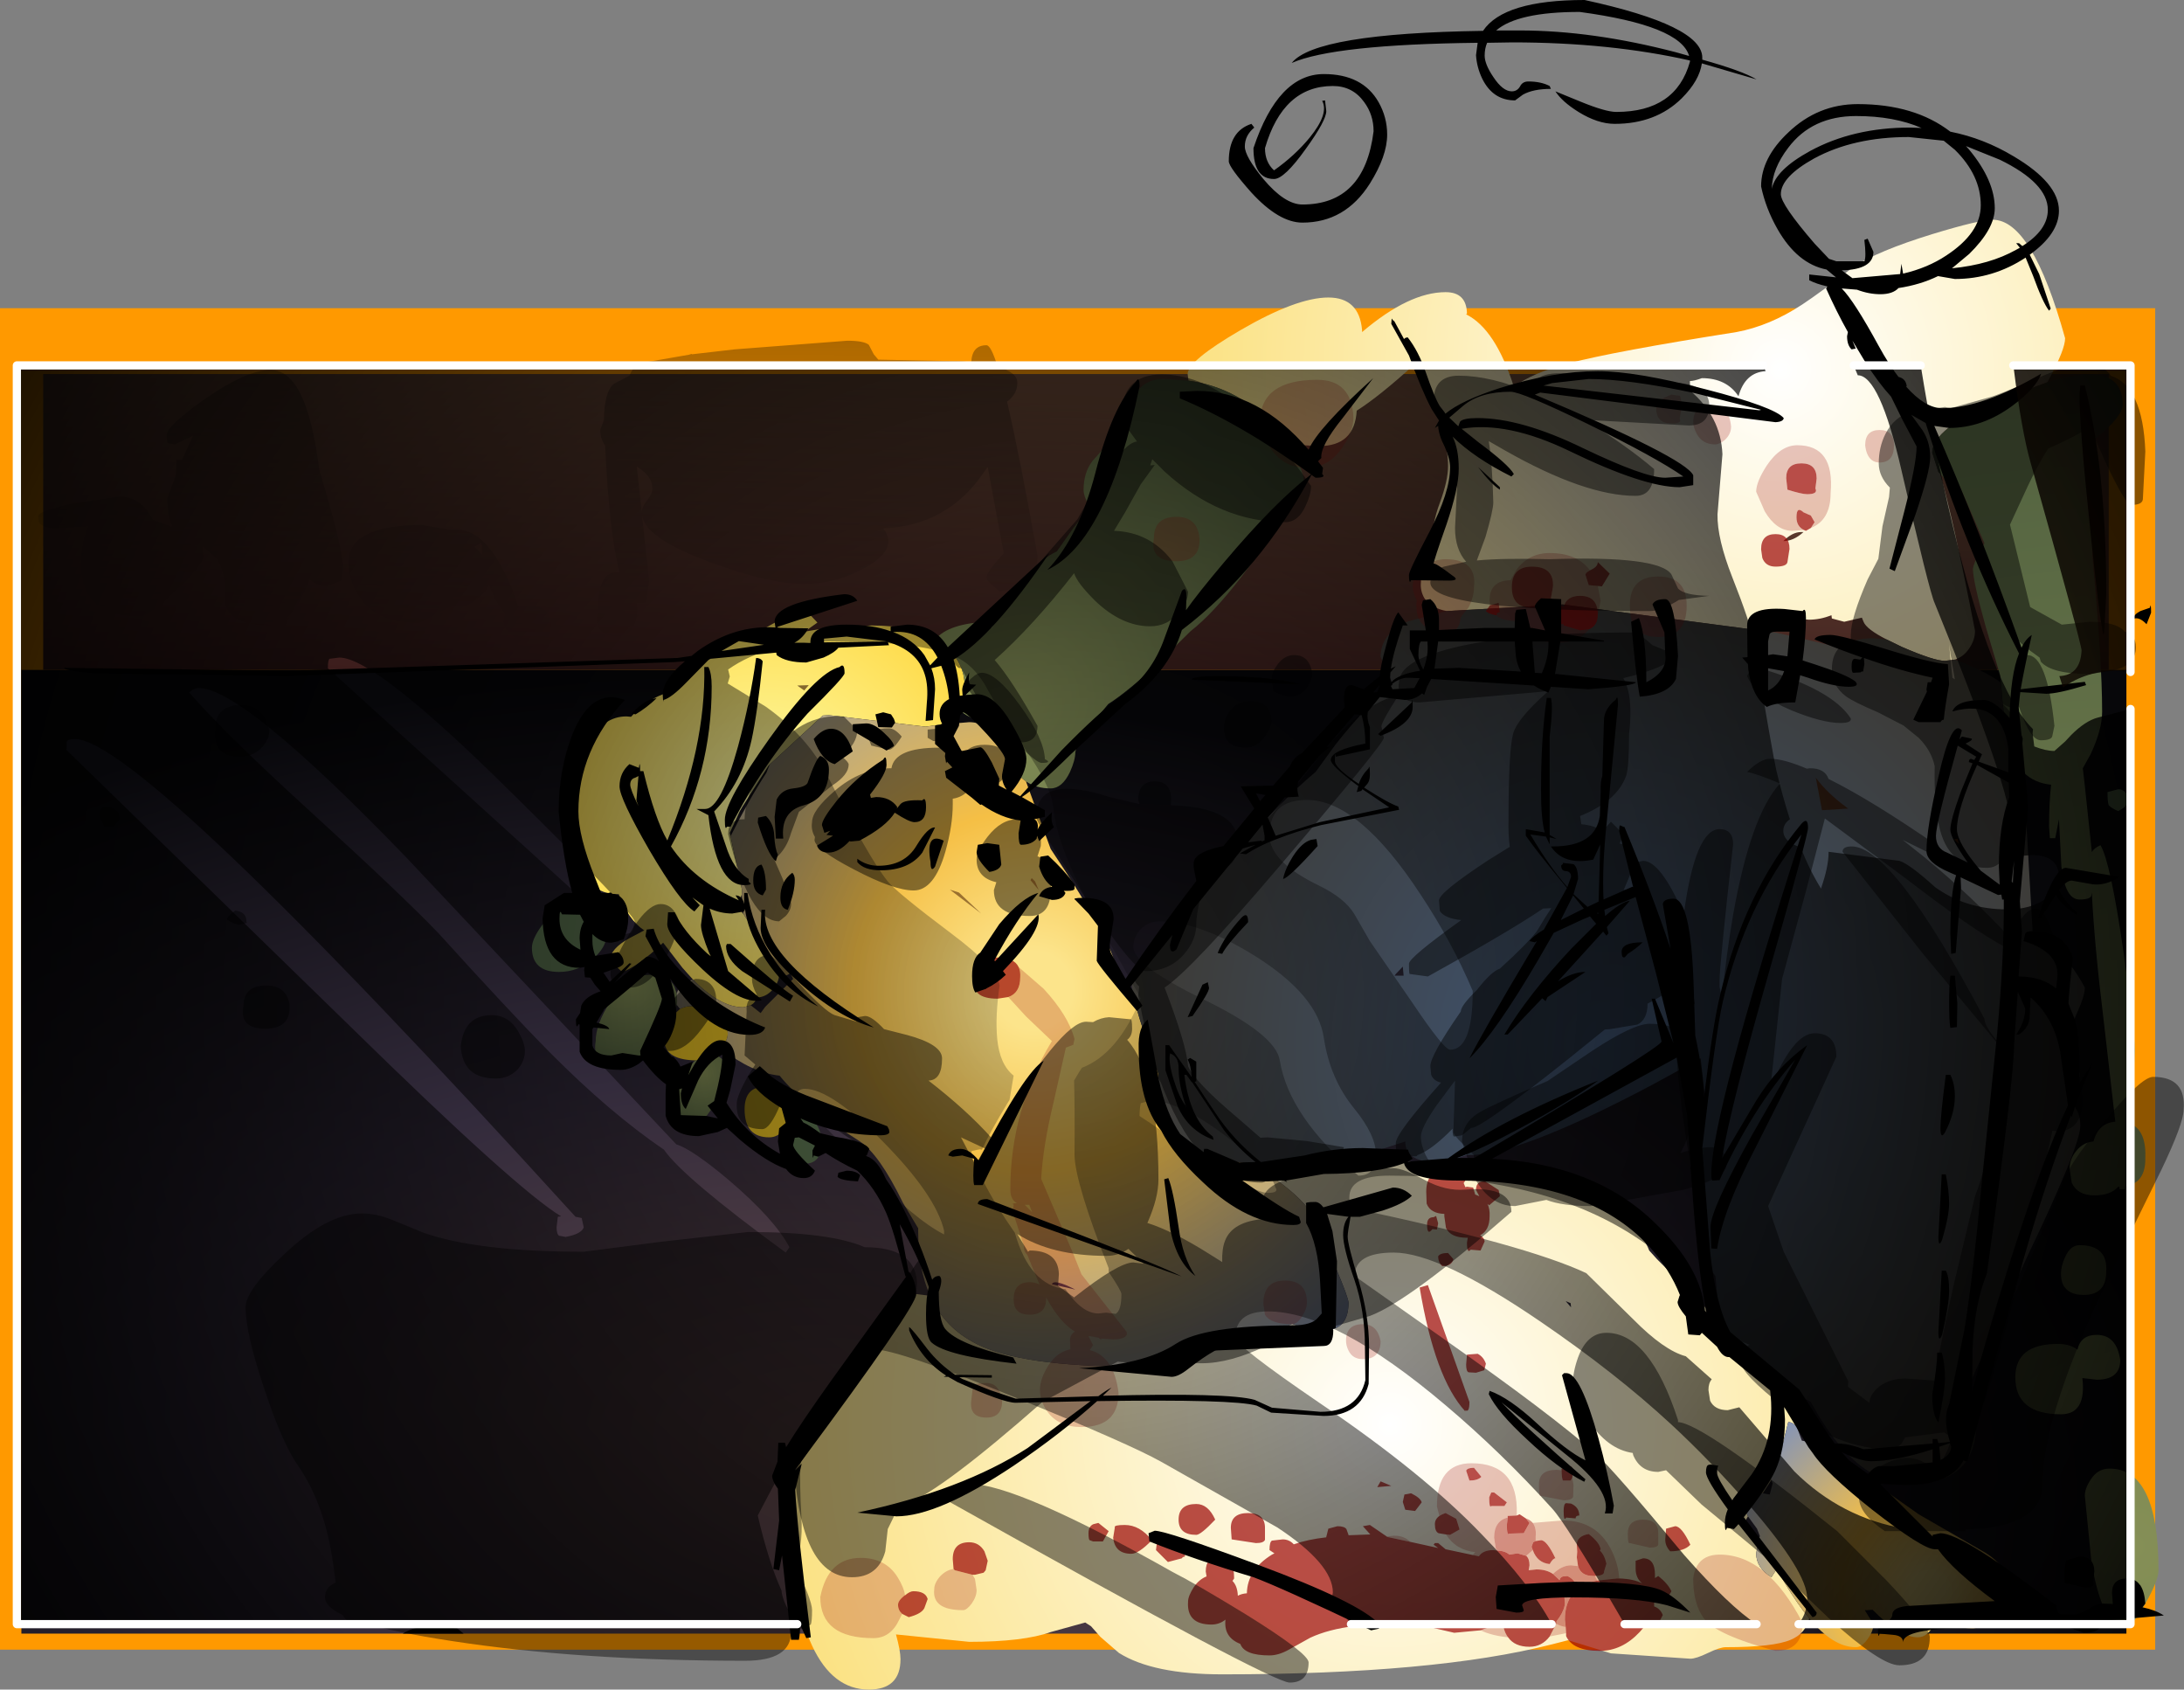 <?xml version="1.0" encoding="UTF-8" standalone="no"?>
<svg xmlns:ffdec="https://www.free-decompiler.com/flash" xmlns:xlink="http://www.w3.org/1999/xlink" ffdec:objectType="shape" height="205.3px" width="265.45px" xmlns="http://www.w3.org/2000/svg">
  <rect width="100%" height="100%" fill="#808080" stroke="none"/>
  <g transform="matrix(1.0, 0.0, 0.0, 1.0, 132.0, 121.95)">
    <path d="M129.95 78.5 L-132.0 78.5 -132.0 -84.5 129.95 -84.5 129.95 78.5" fill="#ff9900" fill-rule="evenodd" stroke="none"/>
    <path d="M124.3 -40.55 L126.45 -40.55 126.45 76.55 -129.4 76.55 -129.4 -40.55 -126.75 -40.55 124.3 -40.55" fill="url(#gradient0)" fill-rule="evenodd" stroke="none"/>
    <path d="M-126.75 -40.55 L-126.75 -76.5 124.3 -76.5 124.3 -40.55 -126.75 -40.55" fill="url(#gradient1)" fill-rule="evenodd" stroke="none"/>
    <path d="M126.8 -25.0 Q126.8 -24.05 125.45 -23.4 124.7 -23.7 124.3 -24.1 124.15 -24.5 124.15 -25.7 L125.45 -26.05 Q126.3 -26.05 126.8 -25.0 M-67.35 -6.8 Q-67.35 -7.85 -66.1 -9.55 -64.45 -11.85 -62.0 -11.85 -60.15 -11.85 -59.05 -10.2 -58.3 -9.05 -58.3 -8.25 -58.3 -6.9 -59.9 -5.45 -61.7 -3.85 -64.05 -3.85 -67.35 -3.85 -67.35 -6.8 M-32.4 15.4 Q-32.15 16.15 -32.15 16.95 -32.15 19.45 -34.2 19.45 -36.7 19.45 -36.5 16.4 -36.5 13.85 -34.2 13.85 -32.95 13.85 -32.4 15.4" fill="#5b7450" fill-rule="evenodd" stroke="none"/>
    <path d="M-44.3 5.5 L-45.1 6.25 Q-46.0 6.9 -47.2 6.9 L-47.5 6.9 Q-51.45 6.8 -51.25 4.15 -51.25 3.25 -50.85 2.4 L-50.45 1.65 -50.4 1.6 -49.35 0.65 Q-48.7 0.3 -47.95 0.3 -45.25 0.3 -44.15 1.9 -43.55 2.75 -43.55 3.7 -43.55 4.4 -44.3 5.45 L-44.3 5.5 M-36.6 11.75 Q-36.05 12.8 -36.05 13.5 -36.05 14.25 -36.6 15.1 -37.35 16.25 -38.5 16.25 -41.5 16.25 -41.5 12.85 -41.5 10.1 -39.05 10.1 -37.45 10.1 -36.6 11.75" fill="#e4bd23" fill-rule="evenodd" stroke="none"/>
    <path d="M86.35 50.8 L86.35 51.35 86.15 51.2 86.35 50.8" fill="url(#gradient2)" fill-rule="evenodd" stroke="none"/>
    <path d="M12.45 -75.7 L12.35 -76.5 Q12.35 -78.1 18.8 -81.85 25.6 -85.8 29.45 -85.8 33.2 -85.8 33.55 -81.85 L33.55 -81.6 Q39.25 -86.45 43.7 -86.45 46.25 -86.45 46.3 -83.85 L46.2 -83.75 Q49.75 -82.0 52.0 -74.95 54.25 -76.65 58.65 -77.8 64.15 -79.25 79.05 -81.6 83.1 -82.35 87.05 -84.95 89.25 -86.4 93.25 -89.5 96.2 -91.45 102.85 -93.5 108.6 -95.25 110.2 -95.25 115.0 -95.25 119.0 -80.85 119.0 -79.5 117.05 -75.9 L116.85 -75.5 110.9 -73.3 Q102.85 -69.85 102.85 -66.95 L103.6 -64.6 103.8 -64.4 Q105.35 -59.2 108.05 -45.3 108.05 -44.15 107.3 -43.1 106.65 -42.15 105.6 -41.8 L104.4 -41.65 Q103.05 -41.65 99.15 -43.35 L97.3 -44.25 Q94.85 -45.5 94.5 -46.4 L94.3 -46.9 92.15 -46.4 90.65 -46.8 90.6 -47.2 Q89.25 -46.65 87.85 -46.65 L83.8 -47.05 Q83.15 -45.95 81.85 -45.35 L57.95 -48.5 43.85 -47.7 Q41.9 -48.05 41.1 -49.3 40.6 -50.2 40.7 -51.2 40.7 -52.8 42.05 -53.95 L42.0 -55.45 Q42.0 -58.2 43.0 -60.85 44.0 -63.55 44.0 -65.35 44.0 -69.05 41.35 -74.7 L39.95 -77.7 Q35.6 -73.75 32.9 -72.05 32.65 -67.75 28.35 -67.75 L24.45 -67.95 23.0 -69.85 Q18.85 -74.8 12.45 -75.7 M87.2 -57.3 L86.9 -57.3 Q85.85 -57.3 84.75 -56.2 86.0 -56.2 87.2 -57.3" fill="url(#gradient3)" fill-rule="evenodd" stroke="none"/>
    <path d="M82.3 44.3 Q86.35 49.05 86.35 50.8 L86.15 51.2 Q85.8 50.85 85.35 50.85 L84.45 54.45 Q83.15 55.0 83.15 56.85 L83.3 57.9 82.25 59.5 81.95 59.5 Q80.05 59.5 80.05 61.35 L80.45 62.3 80.05 63.0 81.8 65.0 81.45 66.8 Q81.45 68.55 83.3 69.7 L83.95 68.7 85.05 70.6 Q86.5 73.0 87.9 74.7 87.45 76.55 85.65 77.3 83.55 78.2 77.75 78.2 77.05 78.2 75.6 78.9 74.15 79.6 73.45 79.6 L63.8 78.95 58.6 77.35 56.65 77.85 Q42.35 81.5 16.55 81.5 8.15 81.5 4.0 78.9 L1.75 76.95 0.6 75.65 -0.1 75.2 -4.25 76.35 Q-7.6 77.55 -14.2 77.55 L-23.1 76.65 Q-22.55 78.65 -22.55 79.65 -22.55 83.35 -26.4 83.35 -35.2 83.35 -36.3 62.2 -36.3 58.05 -35.2 56.5 -31.2 50.75 -30.0 48.6 -28.05 43.75 -26.5 40.8 -23.65 35.3 -20.55 35.3 L-18.95 35.5 Q-17.2 39.4 -13.3 41.35 -7.85 44.1 5.7 44.1 18.9 42.05 25.05 38.9 27.05 39.7 28.9 39.7 31.9 39.7 31.9 36.35 31.9 35.75 30.35 32.1 30.15 28.55 27.75 26.35 L26.85 24.75 Q25.4 22.9 21.7 20.4 L22.9 19.65 26.05 19.7 Q29.05 19.7 32.0 18.4 L33.9 18.95 Q42.9 19.1 50.5 20.8 55.6 21.5 59.2 23.45 67.25 26.55 68.45 30.0 L69.4 31.05 76.45 38.1 76.45 38.4 81.8 43.85 82.3 44.3 M58.9 36.4 L58.3 36.15 58.95 36.9 58.9 36.4" fill="url(#gradient4)" fill-rule="evenodd" stroke="none"/>
    <path d="M-47.75 -2.9 L-49.05 -4.35 -51.4 -7.4 -52.85 -6.1 Q-55.15 -4.2 -56.4 -3.85 L-57.85 -5.25 Q-57.85 -6.65 -55.5 -7.95 L-53.7 -8.9 Q-55.65 -10.2 -56.8 -13.3 L-56.95 -13.3 Q-62.15 -13.3 -62.6 -22.4 -61.5 -34.9 -55.85 -34.9 L-55.3 -34.85 Q-53.3 -37.1 -50.65 -37.85 L-48.15 -41.25 Q-46.5 -43.6 -43.2 -44.0 L-41.05 -44.25 Q-38.45 -46.25 -34.2 -47.95 L-32.65 -46.3 -34.2 -45.2 -32.4 -45.5 -26.1 -45.95 Q-21.15 -45.95 -18.3 -44.3 -17.05 -43.6 -16.2 -42.55 -14.75 -40.75 -14.75 -38.6 -14.75 -37.25 -15.55 -35.9 L-15.6 -35.8 Q-16.4 -34.45 -17.75 -33.9 L-19.5 -33.65 -31.25 -35.05 -32.0 -35.0 -33.3 -33.8 -38.45 -29.05 -38.6 -28.9 -41.75 -23.95 -42.1 -23.35 -43.3 -20.75 -43.2 -20.35 -41.8 -13.75 -41.85 -13.25 Q-42.0 -12.7 -42.45 -12.1 L-42.45 -12.05 -41.75 -11.0 -41.65 -10.9 Q-37.3 -4.4 -37.3 -3.6 L-37.3 -3.45 Q-37.35 -2.6 -38.05 -1.75 -38.9 -0.75 -40.05 -0.75 -40.15 -0.15 -40.75 0.2 L-41.65 0.45 Q-44.45 0.45 -47.75 -2.9" fill="url(#gradient5)" fill-rule="evenodd" stroke="none"/>
    <path d="M116.85 -75.5 Q119.95 -76.45 122.0 -76.45 125.95 -76.45 126.0 -72.85 126.0 -71.15 122.05 -68.2 L122.4 -66.05 Q122.2 -57.4 122.3 -54.45 123.5 -41.8 123.5 -35.45 123.5 -33.3 122.1 -30.3 L121.15 -28.6 121.4 -26.45 122.25 -18.4 Q122.5 -18.9 123.3 -19.25 124.5 -17.25 126.05 -6.6 127.45 2.9 127.45 5.7 L127.15 14.7 Q128.9 15.6 128.75 18.9 128.75 21.8 126.3 22.2 L126.25 22.55 125.6 22.55 125.6 22.25 125.45 22.25 Q124.55 23.3 122.55 23.3 120.5 23.3 119.8 21.75 L119.55 20.05 Q119.55 18.85 120.4 17.85 121.2 16.85 122.45 16.75 123.05 14.5 125.1 14.35 L123.7 2.15 Q122.55 -7.2 122.25 -13.5 L122.2 -13.2 Q122.15 -12.65 120.75 -12.65 119.0 -12.65 118.55 -16.65 L118.25 -22.4 117.8 -20.1 117.15 -20.1 117.05 -21.55 Q117.05 -24.4 117.3 -26.6 115.25 -26.8 113.95 -28.1 112.6 -29.45 112.1 -32.0 111.5 -34.65 111.2 -39.0 L111.1 -39.9 109.35 -45.8 Q107.8 -51.35 107.8 -52.8 107.8 -53.45 109.2 -55.95 L106.2 -62.85 Q104.65 -63.35 103.8 -64.4 L103.6 -64.6 102.85 -66.95 Q102.85 -69.85 110.9 -73.3 L116.85 -75.5 M122.85 45.7 L121.1 45.5 Q121.6 49.9 118.5 49.9 112.95 49.9 112.95 45.4 112.95 41.35 118.1 41.35 119.6 41.35 120.5 42.05 120.9 40.25 122.85 40.25 125.25 40.25 125.7 43.3 125.7 45.7 122.85 45.7 M118.75 34.15 Q118.5 33.65 118.5 32.75 118.5 31.9 119.0 30.8 119.65 29.35 120.75 29.35 124.2 29.35 124.0 32.55 124.0 35.4 121.25 35.4 119.4 35.4 118.75 34.15 M128.75 72.9 Q127.15 75.75 126.25 75.75 123.55 75.75 122.2 67.85 L121.4 59.8 Q121.4 58.9 122.1 57.85 122.95 56.5 124.4 56.5 130.35 56.5 130.35 68.85 130.35 70.1 128.75 72.9" fill="url(#gradient6)" fill-rule="evenodd" stroke="none"/>
    <path d="M-18.3 -44.3 Q-16.65 -46.2 -11.95 -46.4 L-10.9 -46.5 Q-7.25 -53.2 -3.55 -54.95 L-1.5 -57.85 0.45 -60.3 0.3 -60.6 Q-0.3 -61.7 -0.3 -62.4 -0.3 -64.5 0.75 -65.9 L4.15 -69.7 Q5.0 -70.65 5.75 -73.5 6.75 -75.9 9.45 -75.9 L12.45 -75.7 Q18.85 -74.8 23.0 -69.85 L24.45 -67.95 Q26.5 -65.05 26.5 -63.15 18.15 -49.5 12.7 -45.25 L8.95 -41.55 Q5.2 -38.0 2.7 -36.4 L0.5 -33.75 -0.95 -32.25 -1.3 -30.55 Q-1.3 -29.6 -1.95 -28.15 -2.9 -26.15 -4.3 -26.15 -6.05 -26.15 -7.3 -27.0 -8.9 -28.1 -9.75 -30.55 L-10.15 -31.95 -10.45 -34.0 -10.5 -34.0 Q-13.45 -34.0 -15.6 -35.8 L-15.55 -35.9 Q-14.75 -37.25 -14.75 -38.6 -14.75 -40.75 -16.2 -42.55 -17.05 -43.6 -18.3 -44.3" fill="url(#gradient7)" fill-rule="evenodd" stroke="none"/>
    <path d="M-50.85 2.4 L-52.05 4.2 Q-54.5 7.7 -55.6 7.7 -60.2 7.7 -59.6 4.6 -59.6 2.5 -57.85 -0.2 -55.8 -3.5 -53.0 -3.5 -50.7 -3.5 -50.0 -2.0 L-49.75 -1.25 -49.7 -0.3 -49.75 0.15 -50.45 1.65 -50.85 2.4" fill="url(#gradient8)" fill-rule="evenodd" stroke="none"/>
    <path d="M-45.1 6.25 Q-44.2 6.5 -43.8 7.4 -43.55 7.95 -43.55 8.8 -43.55 9.8 -45.25 12.4 -47.0 15.1 -47.95 15.1 -50.8 15.1 -50.15 12.55 -49.0 8.35 -47.5 6.9 L-47.2 6.9 Q-46.0 6.9 -45.1 6.25" fill="url(#gradient9)" fill-rule="evenodd" stroke="none"/>
    <path d="M-18.95 35.5 Q-20.4 32.25 -20.4 27.7 L-20.4 27.3 -22.25 24.2 Q-25.15 18.25 -27.55 16.7 -34.2 12.5 -37.25 8.75 -40.6 8.4 -44.3 5.5 L-44.3 5.45 Q-43.55 4.4 -43.55 3.7 -43.55 2.75 -44.15 1.9 -45.25 0.3 -47.95 0.3 -48.7 0.3 -49.35 0.65 L-49.75 0.15 -49.7 -0.3 -49.75 -1.25 Q-49.3 -2.6 -47.75 -2.9 -44.45 0.45 -41.65 0.45 L-40.75 0.2 -39.55 1.15 -39.0 0.4 -35.6 -3.0 -35.95 -3.7 Q-36.35 -3.4 -36.6 -3.4 L-37.3 -3.45 -37.3 -3.6 Q-37.3 -4.4 -41.65 -10.9 L-41.85 -13.25 -41.8 -13.75 -43.2 -20.35 Q-41.0 -24.75 -38.85 -28.05 L-38.45 -29.05 -33.3 -33.8 -32.0 -35.0 -31.25 -35.05 -19.5 -33.65 -17.75 -33.9 -14.2 -34.2 Q-12.1 -34.2 -10.15 -31.95 L-9.75 -30.55 Q-8.9 -28.1 -7.3 -27.0 L-4.3 -18.8 Q3.75 -6.8 3.75 -3.6 L3.5 -2.35 Q4.75 -1.55 6.05 0.25 6.85 3.2 8.8 8.5 L8.9 11.5 Q8.9 13.8 9.8 15.2 11.9 18.65 20.2 19.45 L21.7 20.4 Q25.4 22.9 26.85 24.75 L27.75 26.35 Q30.15 28.55 30.35 32.1 31.9 35.75 31.9 36.35 31.9 39.7 28.9 39.7 27.05 39.7 25.05 38.9 18.9 42.05 5.7 44.1 -7.85 44.1 -13.3 41.35 -17.2 39.4 -18.95 35.5 M-1.3 34.75 Q-3.9 33.4 -4.15 34.1 L-1.3 34.75" fill="url(#gradient10)" fill-rule="evenodd" stroke="none"/>
    <path d="M86.35 51.35 L87.0 53.1 Q88.85 53.25 101.2 62.05 L109.35 66.75 Q112.2 68.55 112.2 71.15 112.2 72.45 111.25 73.9 109.9 75.9 107.55 75.9 105.8 75.9 103.45 74.85 L103.15 75.35 Q102.3 77.0 101.1 77.0 98.9 77.0 95.6 73.65 L94.9 73.7 94.65 73.7 95.7 75.4 Q95.7 76.25 95.0 77.2 94.3 78.2 93.55 78.2 90.8 78.2 87.9 74.7 86.5 73.0 85.05 70.6 L83.95 68.7 83.3 69.7 Q81.45 68.55 81.45 66.8 L81.8 65.0 81.9 64.7 81.55 63.8 80.45 62.3 80.05 61.35 Q80.05 59.5 81.95 59.5 L82.25 59.5 83.1 59.65 83.45 58.3 83.3 57.9 83.15 56.85 Q83.15 55.0 84.45 54.45 L85.35 50.85 Q85.8 50.85 86.15 51.2 L86.35 51.35" fill="url(#gradient11)" fill-rule="evenodd" stroke="none"/>
    <path d="M113.95 -28.1 L113.95 -27.8 115.05 -8.8 115.1 -7.75 Q118.55 -7.25 121.4 -1.95 121.4 -1.0 120.55 0.9 119.65 2.75 119.65 4.65 119.65 6.05 120.75 8.45 120.75 9.85 119.7 12.05 120.85 13.0 120.85 14.85 120.85 17.3 114.25 31.05 L106.9 47.3 Q106.9 47.95 107.55 49.15 108.2 50.3 108.2 51.0 108.2 58.35 100.15 58.35 93.45 58.35 88.1 48.4 85.6 47.15 82.3 44.3 L81.8 43.85 76.45 38.4 76.45 38.1 Q76.45 36.5 76.7 35.35 L76.5 33.1 Q74.5 30.5 74.25 25.65 74.05 22.45 74.7 17.7 L75.35 12.4 74.7 6.65 68.75 9.9 Q52.7 18.4 46.65 18.4 L46.2 18.4 Q43.95 19.25 42.6 19.25 38.8 19.25 38.8 16.75 L34.2 18.25 32.45 18.2 32.0 18.4 Q29.05 19.7 26.05 19.7 L22.9 19.65 20.2 19.45 Q11.9 18.65 9.8 15.2 8.9 13.8 8.9 11.5 L8.8 8.5 Q6.85 3.2 6.05 0.25 5.5 -1.85 5.5 -2.85 19.75 -21.35 27.9 -28.15 L30.3 -31.45 Q34.35 -36.55 37.25 -38.75 36.6 -40.7 35.8 -42.1 35.8 -45.0 39.15 -46.45 L43.85 -47.7 57.95 -48.5 81.85 -45.35 83.8 -45.1 91.75 -43.25 Q93.05 -44.4 95.7 -44.4 L97.3 -44.25 99.15 -43.35 Q103.05 -41.65 104.4 -41.65 L105.6 -41.8 Q109.25 -40.45 111.2 -39.0 111.5 -34.65 112.1 -32.0 112.6 -29.45 113.95 -28.1 M38.6 -3.4 L38.5 -4.5 37.65 -3.6 37.5 -3.4 38.6 -3.4 M71.6 -6.05 L71.6 -5.35 Q71.6 -4.1 70.9 -2.6 72.4 -2.05 72.45 -0.05 L71.8 1.15 Q72.95 0.55 73.95 0.05 L73.3 -6.6 Q72.3 -6.05 71.6 -6.05" fill="url(#gradient12)" fill-rule="evenodd" stroke="none"/>
    <path d="M47.15 -50.6 Q47.15 -49.4 46.5 -48.15 L45.55 -46.95 Q45.35 -45.1 44.0 -45.1 41.25 -45.1 40.45 -46.75 40.15 -47.3 40.15 -48.6 L40.2 -49.0 Q39.75 -49.8 39.7 -50.7 39.7 -52.1 41.1 -53.1 42.35 -54.0 43.7 -54.0 47.55 -54.0 47.15 -50.6 M49.1 -48.4 L49.05 -49.0 Q49.05 -51.4 51.6 -51.45 L52.3 -52.7 Q53.8 -54.75 56.35 -54.75 59.7 -54.75 61.25 -52.65 60.7 -52.35 60.7 -52.1 L61.1 -50.85 62.2 -50.75 62.55 -48.95 62.2 -47.3 Q62.2 -49.55 60.05 -49.55 58.4 -49.55 58.05 -48.2 L56.5 -49.25 56.75 -50.65 Q56.9 -53.1 54.2 -53.1 51.75 -53.1 51.75 -50.6 51.75 -48.1 54.2 -48.1 L55.0 -48.15 55.45 -47.25 Q56.0 -46.1 57.95 -46.1 L58.05 -46.1 58.05 -45.95 60.05 -45.35 61.15 -45.5 Q59.75 -43.85 57.45 -43.85 53.85 -43.85 52.2 -46.3 L52.1 -46.5 Q50.55 -46.55 49.8 -47.2 L49.9 -47.2 Q49.9 -47.55 50.3 -47.55 L50.15 -48.7 49.1 -48.4 M77.65 -68.5 Q77.0 -67.95 76.45 -67.95 74.95 -67.95 74.25 -69.2 73.8 -70.0 73.8 -70.65 73.8 -72.7 75.9 -72.7 78.2 -72.7 78.4 -70.1 78.4 -69.2 77.65 -68.5 M72.45 -72.8 L72.15 -71.05 Q72.5 -70.5 71.15 -70.5 69.3 -70.5 69.3 -72.35 69.3 -73.35 71.15 -74.0 L72.2 -73.85 72.45 -72.8 M8.25 -56.55 Q8.25 -59.15 11.0 -59.15 13.65 -59.15 13.8 -56.35 13.8 -53.75 11.0 -53.75 7.7 -53.75 8.25 -56.55 M31.2 -67.65 Q29.5 -65.1 26.8 -65.1 23.8 -65.1 22.2 -67.85 21.35 -69.25 21.15 -70.65 21.15 -75.8 28.1 -75.8 32.3 -75.8 32.5 -71.2 32.5 -69.6 31.2 -67.65 M66.1 -48.4 Q66.1 -51.9 69.55 -51.9 73.05 -51.9 73.0 -48.3 73.0 -44.55 69.55 -44.55 67.15 -44.55 66.4 -46.35 66.1 -47.0 66.1 -48.4 M94.7 -67.85 Q94.7 -69.7 96.45 -69.7 98.2 -69.7 98.2 -67.85 98.2 -65.75 96.45 -65.75 95.4 -65.75 94.95 -66.8 94.75 -67.3 94.7 -67.85 M85.1 -63.85 L85.25 -62.45 Q87.0 -61.9 87.65 -61.9 89.0 -61.9 88.65 -62.6 L88.8 -63.8 Q88.8 -65.65 86.95 -65.65 85.1 -65.65 85.1 -63.85 M87.25 -57.55 L85.85 -57.45 Q83.9 -57.45 82.5 -59.8 L81.45 -62.2 Q81.45 -63.4 82.75 -65.4 84.4 -67.85 86.45 -67.85 91.0 -67.85 90.5 -62.05 90.5 -58.75 88.1 -57.8 L88.55 -58.5 88.1 -59.3 87.2 -59.7 Q86.35 -60.5 86.35 -59.1 86.35 -58.0 87.25 -57.55 M83.8 78.65 Q76.55 76.7 75.1 74.7 73.8 72.95 73.8 69.9 73.85 69.1 74.25 68.35 75.05 66.95 77.0 66.95 82.8 66.95 87.1 75.25 87.1 78.65 83.8 78.65 M-8.2 -4.45 L-5.15 -1.8 Q-2.15 1.45 -1.4 4.3 L-1.55 5.0 -2.45 5.35 -3.95 12.0 Q-5.25 17.4 -5.45 21.3 L-1.55 30.4 -0.55 32.9 4.95 39.9 4.95 40.25 Q4.65 40.8 3.3 40.8 L1.95 40.7 1.75 40.8 1.55 40.6 0.45 40.4 0.3 40.4 0.85 41.5 0.45 42.1 Q3.4 42.85 3.95 47.3 3.95 51.45 -0.55 51.45 -3.4 51.45 -4.75 49.5 -5.6 48.25 -5.6 46.95 -5.6 45.6 -4.6 44.0 -3.55 42.35 -1.9 42.0 L-1.95 40.95 Q-1.95 40.2 -1.35 39.85 -3.15 38.8 -4.85 35.7 L-4.85 35.85 Q-4.85 37.8 -6.85 37.8 -8.8 37.8 -8.8 35.95 -8.8 33.85 -6.85 33.85 -6.1 33.85 -5.65 34.15 L-7.15 30.5 Q-7.6 30.1 -7.55 29.45 L-8.9 25.3 -8.8 24.45 Q-9.15 24.25 -8.4 24.25 -9.2 23.8 -9.2 22.6 -9.2 12.9 -4.15 4.55 L-7.3 1.55 -9.45 -0.8 Q-8.0 -1.3 -8.0 -3.2 -7.95 -3.95 -8.2 -4.45 M26.85 36.35 Q26.85 37.05 26.3 37.95 25.7 38.95 25.0 38.95 22.45 38.95 21.75 37.8 L21.55 36.5 Q21.55 33.65 24.2 33.65 26.85 33.65 26.85 36.35 M33.65 38.95 Q35.4 38.95 35.8 41.0 35.8 43.2 33.65 43.2 32.4 43.2 31.9 42.15 31.6 41.55 31.6 40.95 31.6 38.95 33.65 38.95 M36.55 64.75 L37.4 64.65 Q38.7 64.65 39.4 65.4 L36.6 64.8 36.55 64.75 M47.0 67.0 L47.3 66.65 Q44.95 66.4 43.75 64.5 L44.25 64.55 45.4 63.9 45.0 62.6 43.7 61.9 Q43.25 62.05 42.95 62.25 L42.65 61.1 Q42.65 55.85 46.85 55.85 52.55 55.85 52.35 62.0 L52.35 62.2 51.25 62.25 51.25 62.45 Q49.6 62.85 49.6 64.9 L49.8 66.2 49.95 66.45 49.5 66.4 Q48.25 66.4 47.75 67.15 L47.0 67.0 M54.3 63.1 L57.95 62.8 Q62.0 62.8 63.8 66.3 64.7 68.05 64.8 69.85 L64.55 69.85 62.15 70.1 61.85 69.55 Q63.0 69.5 62.95 69.05 L63.25 68.05 Q63.0 66.95 62.45 66.45 L62.55 66.3 Q62.4 65.45 61.1 64.45 59.65 64.7 59.65 65.75 L59.7 66.6 59.65 67.3 59.8 68.35 58.95 68.25 Q57.85 68.25 56.75 69.3 55.95 68.75 54.75 68.75 L53.8 68.85 53.9 68.25 Q53.9 67.45 53.5 67.1 L54.3 66.4 Q54.85 67.95 56.35 68.1 56.75 67.4 57.05 67.4 56.0 65.2 55.3 65.2 L54.65 65.3 54.65 64.75 Q54.75 63.7 54.3 63.1 M58.35 76.5 L56.35 76.9 57.15 75.35 Q57.65 75.65 58.3 75.75 L58.35 76.5 M51.3 77.0 Q49.3 76.8 47.95 76.15 L50.7 75.15 50.7 75.25 Q50.7 76.05 51.15 76.8 L51.3 77.0 M69.55 65.75 Q69.45 66.1 68.5 66.1 L66.1 65.55 Q65.85 65.75 65.85 64.4 65.85 62.7 67.7 62.7 69.55 62.7 69.55 64.35 L69.55 65.75 M50.85 61.05 L51.15 60.6 49.6 59.4 49.25 59.4 49.0 60.0 Q49.0 61.35 49.25 61.05 L50.85 61.05 M59.1 57.6 L59.25 58.5 59.2 59.95 Q59.0 60.35 58.05 60.35 L55.2 59.8 Q55.05 59.8 55.05 58.4 55.05 56.65 57.2 56.65 L57.8 56.7 Q57.8 57.55 57.95 57.95 L58.9 57.95 59.1 57.6 M48.05 57.5 L47.15 56.4 Q46.35 56.4 46.2 56.75 L46.6 57.95 Q47.6 57.95 48.05 57.5 M-7.45 24.45 L-6.55 25.35 -6.9 24.45 -7.35 24.45 -7.45 24.45 M-10.2 48.3 Q-10.2 50.3 -12.1 50.3 -14.2 50.3 -13.95 48.25 L-13.75 46.5 Q-13.45 46.1 -12.1 46.1 -11.0 46.1 -10.5 47.15 -10.2 47.75 -10.2 48.3 M-13.8 69.4 L-13.5 69.9 -13.3 71.25 Q-13.3 72.05 -13.9 72.9 -14.5 73.7 -14.95 73.7 -18.75 73.7 -18.45 71.15 -18.45 70.4 -17.7 69.55 -16.95 68.8 -16.1 68.7 L-15.95 68.85 -13.8 69.4 M-22.35 74.15 L-22.7 74.85 Q-23.75 77.1 -25.85 77.1 -32.3 77.1 -32.3 72.1 -31.35 67.35 -27.4 67.35 -24.35 67.35 -22.9 69.7 -22.15 70.9 -22.0 71.9 L-22.1 71.95 Q-22.85 72.55 -22.85 73.05 -22.85 73.7 -22.35 74.15" fill="#990000" fill-opacity="0.224" fill-rule="evenodd" stroke="none"/>
    <path d="M53.45 62.55 Q53.95 62.7 54.3 63.1 54.75 63.7 54.65 64.75 L54.65 65.3 54.35 65.45 54.15 66.0 54.3 66.4 53.5 67.1 52.45 66.8 51.45 66.95 Q50.95 66.5 49.95 66.45 L49.8 66.2 49.6 64.9 Q49.6 62.85 51.25 62.45 L51.15 63.35 Q51.15 64.75 51.45 64.4 L53.2 64.35 53.9 63.1 53.45 62.55 M61.85 69.55 L62.15 70.1 Q58.2 70.9 58.2 74.85 L58.3 75.75 Q57.65 75.65 57.15 75.35 L57.2 75.1 57.15 75.1 57.55 74.55 Q58.2 73.55 58.2 72.8 L58.1 71.6 58.95 71.6 59.5 70.6 Q59.35 69.95 58.5 69.55 L58.0 69.6 Q57.65 69.65 57.55 70.05 L56.75 69.3 Q57.85 68.25 58.95 68.25 L59.8 68.35 Q60.15 69.55 61.65 69.55 L61.85 69.55" fill="#990000" fill-opacity="0.424" fill-rule="evenodd" stroke="none"/>
    <path d="M49.1 -48.4 L50.15 -48.7 50.3 -47.55 Q49.9 -47.55 49.9 -47.2 L49.8 -47.2 Q48.95 -47.35 48.6 -47.7 L49.1 -48.4 M61.15 -45.5 L60.05 -45.35 58.05 -45.95 58.05 -46.1 57.95 -46.1 Q56.0 -46.1 55.45 -47.25 L55.0 -48.15 54.2 -48.1 Q51.75 -48.1 51.75 -50.6 51.75 -53.1 54.2 -53.1 56.9 -53.1 56.75 -50.65 L56.5 -49.25 58.05 -48.2 Q58.4 -49.55 60.05 -49.55 62.2 -49.55 62.2 -47.3 62.2 -45.9 61.15 -45.5 M62.2 -50.75 L61.1 -50.85 60.7 -52.1 Q60.7 -52.35 61.25 -52.65 L61.45 -52.75 Q62.2 -53.1 62.2 -53.65 L63.65 -52.25 62.7 -50.7 62.2 -50.75 M85.1 -63.85 Q85.1 -65.65 86.95 -65.65 88.8 -65.65 88.8 -63.8 L88.65 -62.6 Q89.0 -61.9 87.65 -61.9 87.0 -61.9 85.25 -62.45 L85.1 -63.85 M88.1 -57.8 L87.5 -57.45 87.25 -57.55 Q86.35 -58.0 86.35 -59.1 86.35 -60.5 87.2 -59.7 L88.1 -59.3 88.55 -58.5 88.1 -57.8 M85.25 -53.65 Q85.15 -53.1 83.8 -53.1 82.6 -53.1 82.2 -54.15 L82.05 -55.2 Q82.05 -57.05 83.8 -57.05 85.5 -57.05 85.5 -55.25 L85.25 -53.65 M45.55 20.4 L46.3 21.2 45.9 21.8 46.1 22.3 46.3 22.25 47.05 22.35 47.3 23.2 47.8 23.4 47.4 22.65 Q47.4 21.85 47.95 21.65 L48.45 21.55 50.15 22.65 50.3 23.4 49.0 24.5 48.8 24.35 Q49.1 24.95 49.05 25.85 49.05 27.55 47.9 28.15 48.4 28.45 48.45 28.9 L47.95 30.0 46.75 29.9 Q46.3 30.45 46.3 29.05 L46.4 28.45 46.3 28.45 Q44.3 28.45 43.75 27.25 L43.55 25.85 43.55 25.55 Q41.85 25.5 41.4 24.3 L41.35 22.85 Q41.35 20.25 43.7 20.25 44.45 20.25 45.0 20.65 L45.1 20.4 45.55 20.4 M42.8 26.7 L42.65 27.45 42.1 27.4 Q41.45 28.25 41.45 26.85 41.45 25.95 42.25 25.95 L42.55 25.8 42.8 26.7 M44.0 30.3 L44.65 31.05 Q44.45 31.9 43.3 31.9 42.8 31.45 42.8 30.7 43.05 30.3 44.0 30.3 M41.55 34.2 L46.6 48.4 Q46.6 49.75 46.1 49.4 L46.1 49.55 Q42.4 45.55 40.55 34.5 L41.55 34.2 M47.6 42.55 Q48.3 42.9 48.6 43.75 L48.4 44.55 47.4 44.85 46.5 44.8 Q46.2 44.7 46.2 43.85 L46.3 42.65 47.6 42.55 M-8.2 -4.45 Q-7.95 -3.95 -8.0 -3.2 -8.0 -1.3 -9.45 -0.8 L-10.75 -0.6 Q-14.05 -0.6 -13.5 -3.05 -13.5 -5.6 -10.75 -5.6 -8.75 -5.6 -8.2 -4.45 M37.1 58.6 L35.4 58.75 35.8 58.05 37.1 58.6 M38.5 60.55 L38.7 59.65 39.5 59.5 Q40.65 60.05 40.8 60.6 L40.0 61.65 38.8 61.5 38.5 60.55 M47.95 76.15 L44.75 76.45 40.65 75.5 40.15 75.45 Q31.65 75.0 27.25 77.05 L24.65 78.5 Q23.4 79.2 22.3 79.2 19.25 79.2 18.75 77.8 16.7 77.0 16.95 74.85 16.2 75.45 15.25 75.45 12.2 75.45 12.4 72.65 12.4 72.0 13.1 70.9 13.75 69.95 14.65 69.6 L14.55 69.0 Q14.55 67.2 16.25 67.2 18.0 67.2 18.0 69.85 L17.8 70.15 Q18.4 70.75 18.45 71.95 18.9 71.7 19.55 71.65 19.6 68.8 22.6 66.95 L22.9 66.8 22.3 66.4 Q22.3 65.4 22.6 65.25 L23.9 65.1 Q24.7 65.1 25.25 65.7 26.95 65.1 29.2 64.85 L29.2 64.8 29.45 63.8 30.55 63.5 Q31.4 63.5 31.65 63.85 L31.9 64.55 31.9 64.6 34.55 64.5 33.65 63.5 34.5 63.35 36.55 64.75 36.6 64.8 39.4 65.4 42.8 66.15 42.25 65.75 42.4 65.55 42.8 65.55 43.7 66.3 47.0 67.0 47.75 67.15 Q48.25 66.4 49.5 66.4 L49.95 66.45 Q50.95 66.5 51.45 66.95 L52.45 66.8 53.5 67.1 Q53.9 67.45 53.9 68.25 L53.8 68.85 54.75 68.75 Q55.95 68.75 56.75 69.3 L57.55 70.05 Q57.65 69.65 58.0 69.6 L58.5 69.55 Q59.35 69.95 59.5 70.6 L58.95 71.6 58.1 71.6 58.2 72.8 Q58.2 73.55 57.55 74.55 L57.15 75.1 57.2 75.1 57.15 75.35 56.35 76.9 Q55.4 78.15 53.9 78.15 52.1 78.15 51.3 77.0 L51.15 76.8 Q50.7 76.05 50.7 75.25 L50.7 75.15 47.95 76.15 M43.75 64.5 L42.85 64.35 Q42.4 64.15 42.4 63.25 42.4 62.65 42.95 62.25 43.25 62.05 43.7 61.9 L45.0 62.6 45.4 63.9 44.25 64.55 43.75 64.5 M52.35 62.2 L52.7 62.05 53.45 62.55 53.9 63.1 53.2 64.35 51.45 64.4 Q51.15 64.75 51.15 63.35 L51.25 62.45 51.25 62.25 52.35 62.2 M64.8 69.85 Q66.55 69.9 67.6 70.45 66.8 69.8 66.8 68.65 L66.8 67.7 67.7 67.4 Q69.15 67.4 69.15 69.4 L69.15 69.8 69.55 69.55 Q70.7 70.45 71.15 71.4 70.6 72.55 69.05 72.6 L69.05 73.25 Q69.8 73.5 70.1 74.3 L69.55 75.35 68.3 75.25 68.3 75.2 67.3 76.35 Q65.15 78.65 62.45 78.65 59.15 78.65 58.35 76.85 L58.35 76.5 58.3 75.75 58.2 74.85 Q58.2 70.9 62.15 70.1 L64.55 69.85 64.8 69.85 M20.65 65.55 L17.7 65.1 17.6 63.7 Q17.6 61.9 19.7 61.9 21.75 61.9 21.75 63.7 L21.75 65.15 Q21.6 65.55 20.65 65.55 M9.95 64.95 L12.1 66.4 12.0 67.2 Q11.75 67.2 11.65 67.4 L9.95 67.85 8.5 66.4 8.65 65.2 9.95 64.95 M5.5 66.85 Q3.5 66.85 3.3 64.9 L3.5 63.65 Q3.35 63.35 4.7 63.35 6.55 63.35 8.0 65.2 6.4 66.85 5.5 66.85 M1.5 63.1 L2.75 64.1 2.05 65.35 0.85 65.35 0.45 65.2 Q0.3 65.15 0.3 64.35 0.3 63.5 0.9 63.25 L1.5 63.1 M11.25 62.7 Q11.25 60.8 13.4 60.8 14.85 60.8 15.7 62.7 13.95 64.55 13.4 64.55 11.25 64.55 11.25 62.7 M70.5 63.8 L71.6 63.5 Q72.4 63.5 73.45 65.75 72.7 66.55 71.0 66.55 70.4 65.9 70.4 65.15 L70.5 63.8 M59.8 68.35 L59.65 67.3 59.7 66.6 59.65 65.75 Q59.65 64.7 61.1 64.45 62.4 65.45 62.55 66.3 L62.45 66.45 Q63.0 66.95 63.25 68.05 L62.95 69.05 Q63.0 69.5 61.85 69.55 L61.65 69.55 Q60.15 69.55 59.8 68.35 M50.85 61.05 L49.25 61.05 Q49.0 61.35 49.0 60.0 L49.25 59.4 49.6 59.4 51.15 60.6 50.85 61.05 M57.8 56.7 L57.8 56.5 58.75 56.4 58.95 56.25 Q59.15 56.25 59.15 57.1 L59.1 57.6 58.9 57.95 57.95 57.95 Q57.8 57.55 57.8 56.7 M58.95 60.75 Q59.95 61.2 59.95 62.2 59.5 62.2 59.5 62.55 L58.35 62.45 Q58.05 63.0 58.05 61.65 58.05 60.75 58.35 60.7 L58.95 60.75 M48.05 57.5 Q47.6 57.95 46.6 57.95 L46.2 56.75 Q46.35 56.4 47.15 56.4 L48.05 57.5 M54.3 66.4 L54.15 66.0 54.35 65.45 54.65 65.3 55.3 65.2 Q56.0 65.2 57.05 67.4 56.75 67.4 56.35 68.1 54.85 67.95 54.3 66.4 M-16.1 68.7 L-16.2 67.5 Q-16.2 65.45 -14.2 65.45 -13.0 65.45 -12.35 66.55 L-11.95 67.7 -12.2 68.85 -12.45 69.15 -13.5 69.4 -13.8 69.4 -15.95 68.85 -16.1 68.7 M-22.0 71.9 Q-21.4 71.4 -21.0 71.4 -19.5 71.4 -19.25 72.35 L-19.65 73.45 Q-20.0 74.15 -21.55 74.55 L-22.35 74.15 Q-22.85 73.7 -22.85 73.05 -22.85 72.55 -22.1 71.95 L-22.0 71.9" fill="#990000" fill-opacity="0.69" fill-rule="evenodd" stroke="none"/>
    <path d="M88.5 -102.7 Q84.45 -100.45 84.45 -98.35 84.45 -97.1 88.55 -92.35 L90.3 -90.5 91.2 -90.2 94.6 -90.2 Q94.85 -90.7 94.6 -92.8 L95.0 -92.95 95.7 -91.35 Q95.7 -89.2 91.85 -89.1 L93.15 -88.15 98.95 -88.65 99.1 -89.9 99.3 -88.75 99.3 -88.7 Q102.3 -89.4 104.55 -90.9 108.75 -93.65 108.75 -97.0 108.75 -100.65 105.6 -103.75 L104.25 -104.85 100.0 -105.3 Q93.3 -105.3 88.5 -102.7 M100.15 -106.45 L101.55 -106.4 Q98.2 -107.85 93.6 -107.85 88.25 -107.85 85.35 -104.0 83.4 -101.45 83.35 -99.0 83.8 -101.3 88.0 -103.6 93.25 -106.45 100.15 -106.45 M85.35 -105.85 Q88.95 -109.3 93.8 -109.3 100.7 -109.3 105.05 -105.95 109.1 -105.15 112.75 -102.95 118.25 -99.7 118.25 -96.35 118.25 -93.55 114.7 -91.0 L115.85 -88.65 117.25 -84.45 117.05 -84.2 Q116.3 -85.15 115.1 -88.45 L114.2 -90.65 Q110.25 -88.05 105.6 -88.05 L103.55 -88.4 Q101.4 -87.35 98.75 -86.95 98.05 -86.2 96.55 -86.2 95.15 -86.2 93.7 -86.75 L91.85 -86.9 Q93.35 -85.4 96.35 -79.9 97.55 -77.7 98.75 -76.15 99.65 -75.95 99.75 -75.0 L99.65 -75.0 Q102.0 -72.35 104.05 -72.35 108.95 -72.35 116.1 -76.55 115.5 -74.8 112.6 -72.65 108.95 -69.95 104.9 -69.95 L103.1 -70.2 Q108.45 -58.0 113.7 -43.25 114.2 -44.3 114.95 -44.8 114.0 -40.55 113.6 -38.2 L121.4 -39.1 121.55 -38.7 Q118.1 -37.65 116.7 -37.65 L113.55 -37.85 113.35 -36.05 113.7 -32.65 113.85 -32.2 113.8 -31.65 114.5 -23.85 113.5 -12.45 113.75 -8.7 113.35 -3.3 Q116.15 -3.3 117.9 -1.85 L118.05 -3.1 Q118.4 -6.25 113.95 -7.6 L114.15 -8.5 Q114.25 -8.8 115.05 -8.8 119.0 -8.8 119.95 -5.5 119.5 -1.9 119.4 0.0 L120.2 1.95 Q120.75 3.75 120.75 8.25 L120.7 9.75 122.3 7.25 120.4 11.9 119.8 13.8 119.7 13.6 Q116.75 21.35 113.9 31.2 111.55 39.35 107.15 55.6 L106.75 55.6 106.7 55.45 106.2 56.2 Q104.35 58.5 99.65 58.5 L96.5 58.35 96.85 58.7 102.9 64.75 102.9 64.55 103.85 64.35 Q106.55 64.35 117.95 73.15 117.95 74.05 118.45 74.2 L120.0 74.25 Q120.7 74.25 121.8 73.6 122.9 72.9 123.6 72.9 L124.8 72.95 124.7 71.6 Q124.7 69.85 126.55 69.85 127.55 69.85 128.1 70.65 L128.15 70.65 128.15 70.7 Q128.65 71.45 128.75 72.9 L128.4 73.35 Q130.05 73.7 131.0 74.35 L123.65 75.0 Q123.45 75.0 123.2 75.75 122.95 76.45 121.25 76.45 118.1 75.25 116.7 75.25 L107.35 75.9 Q99.35 75.9 99.3 77.6 99.3 76.8 98.1 76.7 L96.45 76.55 Q96.25 77.3 96.25 75.95 98.0 74.9 98.0 74.25 98.0 73.4 99.75 73.2 L110.45 72.6 Q105.35 68.85 103.55 66.3 L103.15 66.3 Q101.7 66.3 95.5 61.45 89.9 57.0 88.35 54.65 L87.8 53.9 84.85 49.0 84.95 50.5 Q84.95 54.2 83.75 56.8 82.75 58.9 79.95 62.4 L88.8 74.0 Q88.8 74.45 88.3 74.55 L79.3 63.25 78.75 63.85 77.9 63.7 Q77.65 64.45 77.65 63.05 77.65 62.3 78.0 61.45 75.35 57.8 75.35 56.95 75.35 56.15 75.65 56.05 L75.9 56.0 76.85 56.15 Q76.7 56.35 76.7 57.05 76.7 57.65 78.55 60.35 L78.7 60.1 80.9 57.2 Q83.85 52.9 83.15 47.0 L78.2 42.95 78.1 42.95 Q77.35 42.95 76.7 41.7 L74.85 40.0 74.6 40.3 73.2 40.2 72.9 38.0 Q71.9 36.8 71.9 36.25 L72.15 35.45 72.2 35.45 Q70.95 32.25 68.35 29.4 61.0 21.5 45.35 21.5 39.2 21.5 38.65 19.4 L38.75 19.35 Q35.55 20.65 28.9 20.7 L24.3 21.5 24.45 21.7 24.05 21.5 22.05 21.6 19.0 21.5 Q23.9 25.0 25.9 25.9 L26.1 26.55 Q26.05 26.9 25.2 26.9 19.65 26.9 14.2 21.7 10.6 18.35 9.15 15.45 6.4 12.05 6.4 5.45 6.3 2.85 7.5 1.95 L8.85 9.3 Q9.75 13.35 11.45 15.85 L14.3 18.05 14.35 17.65 14.75 17.65 18.6 19.3 20.6 19.25 Q18.5 17.6 16.75 15.35 L12.9 9.55 12.85 9.55 12.2 8.65 11.95 8.65 Q12.6 14.0 15.4 16.15 L15.5 16.55 Q12.45 15.45 11.15 12.5 L9.65 8.1 9.65 5.05 10.1 5.05 12.85 8.95 Q12.75 7.45 12.35 6.8 L12.65 6.6 13.4 7.05 13.4 9.45 13.2 9.5 15.6 13.1 Q17.85 16.55 21.25 19.25 L26.55 18.45 Q30.1 17.55 33.65 17.55 L39.15 17.75 Q39.15 18.05 39.7 18.85 L39.1 19.2 44.0 18.8 Q50.6 14.0 62.25 9.35 58.55 12.05 52.55 15.25 47.9 17.75 45.1 18.75 L46.8 18.75 47.2 18.75 Q69.95 5.3 69.95 4.6 L68.75 -0.6 69.15 -0.6 71.4 4.8 69.3 -3.6 66.8 -12.95 63.0 -11.4 63.1 -10.65 Q65.05 -12.35 66.1 -12.5 L63.3 -9.3 63.5 -8.55 63.25 -8.25 62.85 -8.75 57.35 -2.7 Q59.2 -3.85 60.7 -3.85 L56.1 -0.8 55.85 -0.3 55.45 -0.65 51.25 3.75 50.85 3.75 Q53.8 -1.15 59.0 -6.7 L62.0 -9.7 61.25 -10.6 60.3 -10.2 56.85 -8.6 54.95 -5.3 Q49.8 3.5 46.6 6.65 48.15 3.55 54.05 -6.35 L54.8 -7.6 54.55 -7.45 53.9 -7.6 Q54.25 -8.15 55.65 -9.0 L58.45 -14.05 Q54.7 -18.6 53.45 -20.4 L53.45 -21.2 55.75 -20.8 Q55.3 -22.4 55.3 -25.95 55.3 -32.45 56.0 -37.15 L56.5 -37.15 Q56.8 -36.2 56.35 -32.45 L56.35 -20.5 57.2 -20.0 56.35 -20.2 56.35 -19.35 55.9 -20.3 54.0 -20.55 Q56.35 -16.6 58.5 -14.15 L58.95 -15.4 Q58.95 -16.05 58.35 -16.1 57.75 -16.1 57.75 -16.8 L57.95 -16.95 57.95 -17.1 59.25 -16.95 Q59.8 -16.55 59.8 -15.15 L59.25 -13.3 60.95 -11.75 62.3 -12.4 62.5 -19.35 61.65 -17.5 Q58.05 -16.75 56.5 -19.1 L56.75 -19.1 Q61.9 -19.1 62.45 -22.8 L62.55 -25.75 Q62.5 -27.0 62.75 -27.65 L62.95 -34.4 Q62.95 -35.8 64.4 -36.95 64.65 -37.65 64.65 -36.3 L63.3 -22.2 Q62.7 -16.5 62.9 -12.65 L66.4 -14.2 66.5 -14.15 64.8 -20.95 Q64.8 -21.75 64.95 -21.65 65.35 -21.45 65.45 -21.45 68.85 -13.25 71.05 -6.65 L70.1 -12.1 Q70.2 -12.75 71.4 -12.75 73.5 -12.75 73.85 -2.25 L74.05 3.9 Q75.0 8.25 75.1 11.45 76.2 2.45 77.05 -0.95 79.95 -13.45 86.95 -21.85 87.75 -22.75 87.75 -21.35 87.75 -20.45 83.2 -4.5 78.3 12.65 77.3 18.8 L81.45 11.8 Q84.05 7.6 87.65 5.05 L81.35 17.55 Q77.4 25.15 76.7 29.8 L76.0 29.75 75.9 27.15 Q75.9 25.05 80.9 16.05 L86.2 6.8 Q80.85 12.95 77.0 21.45 L76.15 21.5 Q76.0 21.5 76.0 20.65 76.0 13.65 86.95 -20.55 80.15 -12.0 77.4 -0.25 76.5 3.65 74.9 17.55 L75.85 30.1 Q76.55 36.75 78.3 39.9 L86.7 46.9 90.15 52.25 91.0 53.45 Q92.6 53.4 94.5 54.15 L102.9 53.45 102.9 52.9 103.45 52.9 103.6 53.4 105.0 53.25 Q104.1 50.35 104.9 48.7 L106.75 39.65 Q107.8 33.25 108.9 21.45 L110.75 3.5 Q111.6 -5.7 111.55 -12.65 L111.35 -12.65 111.25 -13.25 110.85 -13.2 106.3 -15.35 106.35 -14.05 105.7 -6.15 105.15 -6.05 105.05 -8.45 Q105.05 -13.45 105.75 -15.6 L104.95 -15.95 Q102.15 -17.15 102.15 -18.55 102.15 -21.25 103.6 -27.55 105.2 -34.7 106.45 -33.2 L106.15 -32.1 106.45 -32.45 107.65 -32.2 Q107.8 -32.0 106.9 -31.6 L108.9 -30.3 108.5 -29.4 112.1 -28.1 112.1 -31.0 Q111.25 -37.15 105.3 -35.5 105.8 -36.9 109.1 -36.9 110.35 -36.9 112.2 -34.75 L112.25 -34.7 Q112.35 -39.95 113.4 -42.55 106.75 -55.55 102.05 -70.55 L100.3 -71.55 101.35 -70.1 Q102.6 -68.55 102.6 -66.4 102.6 -64.65 100.8 -59.4 L98.3 -52.55 97.65 -52.85 99.45 -59.8 Q100.95 -65.65 100.95 -67.7 L99.2 -71.0 97.85 -73.75 Q96.3 -75.45 94.75 -77.9 L93.15 -80.55 93.55 -79.6 93.05 -79.5 Q92.5 -80.0 92.5 -81.1 L92.6 -81.6 Q91.2 -84.1 89.95 -86.9 L90.1 -87.15 Q88.75 -87.45 87.9 -87.9 L87.9 -88.6 91.15 -88.25 90.0 -89.2 Q86.45 -89.9 84.05 -94.1 82.6 -96.65 82.05 -99.3 82.05 -102.75 85.35 -105.85 M106.95 -104.2 L107.35 -103.75 Q110.45 -100.0 110.45 -96.65 110.45 -94.15 107.35 -91.1 L105.25 -89.35 Q109.85 -89.8 113.05 -91.6 L113.5 -91.85 113.05 -92.4 113.4 -92.4 113.8 -92.05 Q116.9 -94.0 116.9 -96.45 116.9 -99.7 111.05 -102.55 L106.95 -104.2 M20.1 -106.9 L20.45 -106.45 Q19.3 -105.5 19.3 -104.15 19.3 -102.95 21.55 -100.2 24.15 -97.1 26.3 -97.1 33.85 -97.1 34.95 -106.0 34.95 -108.0 33.8 -109.55 32.4 -111.5 30.0 -111.5 23.95 -111.5 21.75 -103.95 21.75 -102.25 22.85 -101.25 25.4 -103.05 27.2 -105.25 29.55 -108.15 28.7 -109.7 L29.05 -109.75 29.2 -108.45 Q29.2 -107.3 26.7 -103.85 24.1 -100.2 22.85 -100.2 20.35 -100.2 20.35 -103.95 23.35 -112.95 28.9 -112.95 33.6 -112.95 35.55 -109.55 36.6 -107.7 36.6 -105.6 36.6 -103.0 34.5 -99.65 31.5 -94.9 26.3 -94.9 23.45 -94.9 20.1 -98.55 17.35 -101.65 17.35 -102.35 17.35 -106.0 20.1 -106.9 M56.35 -111.5 L56.5 -111.15 Q54.35 -111.15 53.1 -110.45 L52.15 -109.75 Q49.45 -109.75 48.15 -112.4 47.5 -113.75 47.4 -115.25 L47.6 -116.75 Q30.15 -116.55 25.0 -114.3 27.85 -117.9 48.25 -118.2 50.75 -121.95 60.6 -121.95 74.9 -118.85 74.9 -114.95 L74.9 -114.7 Q79.75 -113.35 81.5 -112.3 L74.85 -114.25 Q74.55 -112.15 72.4 -110.0 69.25 -106.9 64.25 -106.9 62.2 -106.9 59.85 -108.35 57.85 -109.6 57.05 -110.85 L60.1 -109.6 Q63.15 -108.35 64.45 -108.35 71.7 -108.35 73.4 -114.45 L73.4 -114.6 Q63.65 -116.8 51.8 -116.8 L48.75 -116.75 Q48.45 -116.05 48.45 -115.2 48.45 -114.15 49.5 -112.6 50.65 -110.85 51.75 -110.85 52.4 -110.85 52.75 -111.45 53.05 -112.05 53.75 -112.05 55.3 -112.05 56.35 -111.5 M49.85 -118.25 L52.7 -118.25 Q61.55 -118.25 71.7 -115.6 L73.3 -115.15 Q72.25 -118.85 60.0 -120.5 52.45 -120.5 49.85 -118.25 M75.3 -74.65 Q83.65 -72.5 84.8 -71.15 84.75 -70.7 83.8 -70.65 L55.2 -74.25 54.55 -74.0 Q72.85 -66.3 73.8 -64.2 L73.8 -63.0 72.15 -62.75 Q67.8 -62.75 58.75 -67.15 51.2 -70.8 45.65 -69.85 L47.65 -68.25 Q51.35 -65.5 52.0 -64.35 L51.7 -64.05 Q47.2 -66.3 44.55 -68.9 45.3 -67.4 45.3 -65.0 45.3 -62.6 43.8 -58.2 42.25 -53.8 42.25 -53.45 42.45 -53.6 44.55 -52.0 45.5 -51.4 44.1 -51.4 L39.5 -51.45 39.4 -51.25 Q39.25 -51.2 39.25 -52.1 39.25 -52.6 41.75 -57.35 44.25 -62.15 44.25 -65.15 44.25 -66.2 43.6 -67.65 42.85 -69.1 42.8 -70.2 L42.4 -69.95 42.9 -70.85 42.0 -72.25 Q40.8 -74.5 39.25 -78.75 L37.1 -82.6 37.15 -83.25 37.4 -82.9 37.4 -83.05 38.65 -80.75 Q38.8 -80.95 39.1 -80.95 40.4 -79.3 41.3 -76.7 42.35 -73.65 43.0 -72.6 L43.7 -71.7 Q45.65 -73.3 50.3 -74.8 56.8 -76.85 62.2 -76.85 66.8 -76.85 75.3 -74.65 M55.6 -75.1 L81.8 -72.1 82.05 -72.15 73.9 -74.2 Q65.9 -75.9 61.1 -75.9 L56.65 -75.4 55.6 -75.1 M45.45 -70.7 Q45.8 -71.15 47.6 -71.15 52.9 -71.15 60.4 -67.5 67.9 -63.9 70.4 -63.9 L72.6 -64.05 Q69.3 -66.35 61.05 -70.4 52.95 -74.35 51.6 -74.35 47.9 -74.35 45.85 -72.65 L44.15 -71.2 45.25 -70.15 45.45 -70.7 M47.65 -65.2 L50.3 -62.75 50.3 -62.45 Q49.25 -63.1 47.65 -65.2 M13.5 -74.45 Q20.95 -74.45 27.05 -67.3 28.15 -69.9 34.9 -76.0 L31.15 -71.1 Q28.45 -67.75 28.6 -66.3 L28.2 -65.9 28.8 -65.1 28.7 -64.35 Q29.25 -63.9 27.9 -63.9 L27.4 -64.25 Q21.3 -52.75 11.65 -45.4 10.15 -40.35 4.7 -36.35 L-1.9 -30.25 Q-5.8 -26.4 -7.8 -25.1 L-5.0 -23.5 -5.0 -22.7 -6.3 -22.4 Q-5.9 -22.25 -5.85 -21.6 L-5.9 -21.1 Q-5.6 -21.9 -4.15 -23.25 L-4.15 -23.1 Q-4.3 -22.05 -3.9 -21.45 L-5.7 -19.75 -5.95 -20.4 -6.0 -20.05 Q-6.6 -19.3 -7.9 -19.3 -8.2 -19.3 -8.2 -20.7 L-7.95 -22.25 Q-10.25 -22.5 -12.7 -24.2 L-12.85 -24.15 -13.85 -25.0 -17.0 -27.45 -17.15 -28.25 -16.25 -28.7 -16.9 -29.4 -17.0 -29.2 -17.15 -30.05 -17.1 -30.45 -18.35 -31.55 -18.35 -33.8 -17.45 -33.95 Q-17.8 -34.5 -17.8 -35.2 -17.8 -36.4 -16.65 -37.0 -16.85 -39.15 -17.6 -41.05 L-18.8 -40.75 Q-18.35 -39.55 -18.35 -38.2 L-18.6 -34.45 -19.5 -34.35 -19.35 -36.55 Q-19.15 -38.6 -19.6 -40.0 -20.5 -42.9 -24.1 -43.95 L-23.95 -43.55 -30.1 -43.25 Q-30.55 -42.65 -31.9 -42.05 L-34.0 -41.45 Q-36.45 -41.45 -37.6 -42.35 L-37.65 -42.65 -45.65 -41.9 -45.9 -41.75 -48.6 -39.0 Q-50.4 -37.15 -51.35 -36.9 L-51.4 -36.7 -51.45 -37.55 Q-51.45 -39.35 -48.75 -41.6 L-50.05 -41.5 -97.2 -39.8 -120.5 -40.15 Q-124.2 -40.45 -124.2 -40.8 L-96.45 -40.45 -49.65 -42.0 -47.95 -42.25 -47.2 -42.85 Q-42.7 -46.05 -37.75 -45.7 L-37.85 -46.4 Q-37.85 -48.75 -29.4 -49.75 -28.3 -49.75 -27.8 -48.95 L-37.45 -45.8 -37.55 -45.7 -37.15 -45.65 -33.75 -45.6 Q-34.4 -44.4 -35.45 -43.85 L-33.5 -43.85 -33.5 -43.95 Q-33.5 -46.05 -29.1 -46.05 -26.0 -46.05 -23.75 -45.25 L-23.75 -45.8 -21.75 -46.05 Q-18.4 -46.05 -16.8 -43.3 L-4.45 -54.75 Q-11.35 -44.6 -16.1 -41.8 -15.5 -40.0 -15.35 -37.4 L-15.0 -37.45 -15.05 -38.1 Q-15.05 -38.75 -14.2 -40.25 L-14.25 -39.65 Q-14.25 -38.85 -14.05 -38.8 L-13.35 -38.75 -14.65 -37.5 -13.3 -37.6 Q-11.1 -37.6 -9.0 -33.95 -7.25 -30.95 -7.25 -29.75 -7.25 -27.9 -9.05 -25.75 L-8.0 -25.2 -3.0 -30.75 Q1.6 -35.45 4.3 -37.4 8.0 -40.0 9.55 -44.45 L11.65 -50.15 Q12.2 -50.8 12.2 -49.4 L12.15 -47.8 Q13.55 -49.8 16.8 -53.65 23.0 -61.0 27.35 -64.3 18.75 -70.5 11.4 -73.55 L11.4 -74.35 13.5 -74.45 M6.5 -75.0 Q2.65 -56.2 -4.7 -52.7 -0.9 -56.65 1.15 -64.55 3.2 -72.55 6.05 -75.55 6.5 -76.35 6.5 -75.0 M37.95 -47.55 L39.1 -45.95 38.5 -45.95 Q37.35 -42.75 37.05 -40.7 L37.65 -41.0 37.0 -40.25 36.95 -39.5 37.0 -38.9 37.35 -39.3 Q38.35 -40.1 40.6 -40.45 L39.35 -43.1 39.35 -45.35 41.3 -45.35 40.8 -48.45 40.95 -49.0 41.85 -49.15 Q42.9 -48.3 42.9 -46.6 L42.9 -45.4 48.45 -45.65 52.1 -45.65 52.15 -47.4 52.3 -47.85 53.45 -47.95 54.0 -45.65 54.2 -45.65 55.8 -45.35 54.55 -48.25 Q54.55 -48.6 55.3 -49.25 L57.75 -49.15 57.75 -45.0 62.95 -44.1 62.95 -44.0 57.65 -44.0 57.0 -40.05 57.2 -40.05 66.85 -39.05 Q66.65 -38.6 61.05 -38.2 L56.5 -38.5 56.2 -37.8 Q55.2 -38.15 54.45 -38.65 L41.95 -39.45 41.45 -38.5 41.1 -37.5 40.85 -37.7 Q39.95 -36.9 38.75 -36.9 L35.7 -37.25 34.25 -35.45 Q34.1 -34.6 34.5 -33.6 L34.5 -30.9 30.35 -30.0 Q30.25 -30.85 30.25 -29.45 30.25 -28.65 33.15 -26.7 33.5 -27.75 34.35 -28.6 34.5 -29.2 34.5 -27.8 34.5 -27.0 34.1 -26.6 L33.8 -26.25 Q36.75 -24.35 37.95 -23.95 L38.05 -23.55 28.6 -21.7 Q25.55 -20.95 23.2 -20.0 L23.05 -19.95 Q20.95 -19.15 19.45 -18.15 L18.7 -18.25 20.6 -19.3 19.05 -18.85 13.05 -11.5 11.0 -6.6 Q10.8 -6.4 10.6 -6.35 10.2 -6.25 10.2 -7.15 L10.5 -8.35 5.4 -2.05 6.85 0.25 6.2 0.9 Q1.5 -4.6 1.3 -5.2 L1.45 -9.45 0.3 -10.95 -1.3 -12.6 Q-1.75 -12.85 -0.4 -12.85 3.45 -12.85 3.35 -10.2 L3.0 -8.0 Q2.75 -6.7 3.05 -6.1 L4.8 -3.0 Q8.7 -8.8 13.4 -14.9 L13.25 -15.7 Q12.95 -16.9 13.15 -17.4 13.55 -18.5 16.7 -19.15 L20.45 -23.7 18.8 -26.4 22.75 -26.5 24.75 -28.8 25.0 -29.3 Q25.45 -30.05 26.25 -30.45 L31.45 -36.0 31.35 -36.95 Q31.35 -39.0 32.5 -38.65 L33.75 -38.2 35.7 -39.8 Q35.75 -40.9 36.5 -43.6 37.35 -46.9 37.95 -47.55 M35.4 -37.85 L35.65 -38.5 35.65 -38.7 34.9 -37.8 35.4 -37.85 M37.25 -38.2 L39.9 -38.35 40.55 -39.55 39.1 -39.6 Q38.1 -39.6 37.0 -38.7 L37.25 -38.2 M29.6 -31.2 L28.45 -30.2 25.8 -27.0 Q25.55 -26.15 25.85 -25.15 L24.15 -25.05 22.1 -22.6 23.05 -20.4 28.4 -22.05 36.85 -23.85 33.6 -26.05 33.45 -25.85 32.9 -25.7 33.1 -26.45 32.8 -26.65 Q29.75 -28.95 29.75 -29.6 29.75 -30.8 33.95 -31.6 33.95 -33.4 33.5 -35.05 L32.65 -35.15 29.25 -31.2 29.6 -31.2 M20.65 -25.55 L21.15 -24.6 21.8 -25.35 20.65 -25.55 M35.8 -32.55 L35.5 -32.75 39.6 -36.6 Q39.7 -37.45 39.7 -36.05 39.7 -34.0 35.8 -32.55 M16.0 -39.8 Q22.4 -39.8 26.05 -38.8 L12.85 -39.35 Q12.85 -39.8 16.0 -39.8 M19.7 -9.9 Q17.1 -7.15 16.55 -6.05 L16.0 -6.15 Q16.8 -8.15 18.9 -10.45 19.7 -11.25 19.7 -9.9 M14.95 -1.9 Q14.95 -1.35 12.95 1.5 L12.35 1.65 14.15 -2.3 14.8 -2.6 14.95 -1.9 M28.0 -20.0 L28.15 -19.15 Q24.65 -15.25 23.95 -15.15 24.2 -16.4 25.15 -17.9 26.25 -19.6 27.35 -19.9 L28.0 -20.0 M21.7 -20.4 L21.45 -21.75 19.7 -19.6 21.3 -19.8 21.4 -19.7 21.7 -19.85 21.7 -20.4 M80.45 -41.25 L79.75 -42.05 80.4 -42.1 80.35 -45.95 Q80.35 -48.25 84.9 -47.95 L87.1 -47.7 Q87.5 -48.25 87.5 -46.85 87.5 -44.8 87.1 -41.7 L88.65 -41.2 Q92.5 -39.95 93.5 -39.15 94.1 -38.5 92.7 -38.5 90.85 -38.5 87.75 -39.6 L86.8 -39.9 86.2 -36.6 Q83.85 -36.6 82.75 -36.05 80.95 -37.3 80.5 -40.55 L80.45 -41.25 M71.7 -39.45 Q70.8 -37.55 67.3 -37.3 66.8 -40.05 66.25 -46.4 L67.2 -46.85 Q68.1 -44.55 68.1 -39.05 70.7 -40.35 70.4 -42.4 L70.3 -45.1 68.85 -48.5 Q69.15 -49.15 70.4 -49.15 71.6 -49.15 71.95 -42.25 L71.7 -39.45 M56.2 -44.0 L54.25 -44.0 54.55 -40.2 55.4 -40.15 Q56.2 -42.0 56.2 -43.55 L56.2 -44.0 M52.25 -42.15 L52.1 -44.0 42.8 -44.0 42.35 -40.7 45.3 -40.8 52.85 -40.35 Q52.4 -41.15 52.25 -42.15 M40.7 -44.0 Q40.4 -43.7 40.4 -42.35 40.4 -41.65 40.95 -40.65 L41.0 -40.6 Q41.65 -42.4 41.5 -43.75 L41.5 -44.0 40.7 -44.0 M60.5 -11.55 L59.2 -13.15 57.7 -10.15 60.5 -11.55 M62.1 -11.0 L62.25 -10.9 62.25 -11.05 62.1 -11.0 M65.5 -5.65 Q65.1 -5.45 65.1 -6.3 65.1 -7.45 67.65 -7.45 66.9 -6.7 65.85 -6.05 L65.5 -5.65 M121.4 -75.1 Q124.0 -64.75 124.0 -49.8 L123.75 -45.1 123.65 -44.8 Q123.15 -46.85 122.0 -58.1 120.75 -70.0 120.75 -74.0 L120.85 -75.1 121.4 -75.1 M104.9 -38.8 Q104.4 -36.05 104.25 -34.5 104.0 -34.5 103.85 -34.2 L101.2 -34.2 100.55 -34.5 102.2 -37.9 102.15 -38.2 102.3 -39.05 102.7 -39.05 102.9 -39.6 Q99.1 -40.4 94.55 -42.0 L94.6 -41.25 94.45 -40.35 Q94.25 -40.4 94.15 -40.25 L93.25 -40.2 Q93.05 -40.2 93.05 -41.0 93.05 -41.9 93.45 -41.9 L94.1 -41.8 94.35 -42.05 Q91.6 -43.0 88.55 -44.25 88.7 -44.8 90.5 -44.8 91.65 -44.8 97.15 -43.1 102.8 -41.35 104.75 -41.25 L104.9 -38.8 M107.95 -29.6 L108.2 -30.0 105.95 -31.35 Q103.3 -21.85 103.3 -20.4 103.3 -18.85 104.65 -18.35 L107.15 -17.15 107.05 -17.3 Q105.05 -20.15 105.05 -21.15 105.05 -22.25 106.35 -25.8 L107.75 -29.2 107.3 -29.35 Q107.3 -29.7 107.55 -29.75 L107.95 -29.6 M112.15 -26.85 L108.3 -29.0 Q105.85 -23.6 105.85 -21.2 105.85 -19.55 108.75 -16.15 L111.05 -14.45 110.95 -16.6 Q110.95 -21.75 112.2 -25.05 L112.15 -26.85 M82.9 -44.0 L82.9 -42.35 83.5 -42.45 85.25 -42.2 85.5 -45.1 85.5 -45.2 83.9 -45.2 Q83.1 -45.2 83.05 -44.75 L82.9 -44.0 M84.85 -40.4 L82.9 -40.75 82.9 -38.05 Q84.25 -38.65 84.85 -40.4 M118.25 -13.8 Q119.3 -11.95 120.45 -11.05 L120.45 -10.75 Q118.35 -12.1 117.9 -13.25 L117.65 -12.9 116.1 -10.45 115.7 -10.45 Q117.7 -16.5 119.1 -16.5 L125.6 -15.4 Q123.9 -14.3 122.35 -14.5 L119.8 -14.95 Q119.15 -14.95 118.25 -13.8 M112.8 -17.35 L112.5 -14.85 112.65 -14.65 112.8 -17.35 M105.9 -0.05 L105.85 2.85 105.05 2.95 Q104.9 2.2 104.9 -0.2 104.9 -2.05 105.05 -3.4 L105.6 -3.4 105.9 -0.05 M128.9 -46.1 Q128.0 -47.05 127.3 -46.75 127.3 -47.25 128.15 -47.7 L129.3 -48.1 Q129.45 -48.85 129.45 -47.5 L128.9 -46.1 M114.15 0.6 L113.25 -1.45 112.8 5.05 Q112.8 9.05 109.5 32.75 107.95 36.65 107.75 42.0 L107.7 47.15 Q109.15 41.45 112.15 31.85 116.2 19.0 119.35 12.35 L118.55 6.9 Q118.0 2.0 114.8 -0.75 L114.7 1.35 Q114.75 2.85 113.4 3.75 L113.05 3.75 Q114.15 2.15 114.15 0.6 M105.6 11.25 Q105.6 13.35 104.4 15.65 103.85 16.55 103.85 15.15 103.85 13.6 104.5 8.65 L105.05 8.65 Q105.6 9.75 105.6 11.25 M104.5 20.75 Q104.9 22.75 104.9 24.3 104.9 25.8 104.05 28.7 103.6 29.75 103.6 28.35 L104.0 20.75 104.5 20.75 M104.9 34.9 Q104.9 36.5 104.05 40.25 103.6 41.3 103.6 39.9 L104.0 32.45 104.5 32.45 Q104.9 33.1 104.9 34.9 M104.0 42.4 Q104.4 43.7 104.4 45.55 104.4 46.95 103.6 50.9 102.85 50.0 102.85 47.5 103.45 44.1 103.45 42.4 L104.0 42.4 M105.0 53.4 L103.7 53.85 103.85 55.3 103.85 55.45 Q105.15 54.85 105.15 53.8 L105.0 53.4 M102.9 54.15 Q98.45 55.6 95.4 55.6 94.1 55.6 91.85 54.5 L92.75 55.5 95.05 57.15 Q95.75 56.3 96.4 56.2 L98.2 56.2 102.9 55.75 102.9 54.15 M120.75 67.2 Q122.55 67.2 122.55 69.0 L122.4 70.25 Q122.75 70.95 121.4 70.95 L119.0 70.4 Q118.9 70.4 118.9 69.0 L119.1 67.65 120.75 67.2 M73.5 20.15 L73.45 20.1 73.5 19.65 73.05 13.5 71.8 6.55 49.35 18.85 Q61.8 19.45 69.2 26.7 74.8 32.1 75.2 37.3 L75.4 37.5 Q74.35 32.3 73.65 22.15 L73.5 20.15 M58.4 44.9 Q60.1 44.9 62.3 52.9 63.4 56.9 64.15 61.0 L64.0 61.95 63.05 61.95 Q64.0 59.25 58.35 54.8 L50.5 48.45 Q53.35 51.4 60.7 57.8 L60.55 58.1 Q57.3 56.45 53.65 53.0 50.0 49.65 48.95 47.45 L49.05 47.05 Q51.45 47.9 54.8 51.0 58.45 54.4 60.7 55.5 L57.85 45.15 58.1 44.9 58.4 44.9 M27.85 24.1 Q28.35 24.1 28.85 24.75 L37.3 22.35 Q38.6 22.35 39.6 23.35 38.65 24.3 36.05 25.15 L33.3 25.9 32.15 25.9 Q31.8 27.75 31.8 28.3 31.8 29.25 33.1 33.55 34.4 37.85 34.4 41.75 L34.35 46.2 Q33.35 50.1 28.85 50.1 L22.5 49.7 20.75 48.85 Q18.0 48.05 1.35 48.3 -3.1 52.3 -8.8 56.15 -18.0 62.3 -23.05 62.3 L-27.8 61.85 Q-15.1 59.15 -7.1 54.0 L0.55 48.3 -8.55 48.5 Q-10.05 48.5 -15.6 46.0 L-16.75 45.35 -17.3 45.35 -17.0 45.2 Q-20.05 43.25 -21.5 39.7 L-21.5 39.3 Q-21.15 39.5 -19.3 41.95 -17.8 43.85 -15.9 45.1 L-11.45 45.15 -11.45 45.45 -15.4 45.4 -15.05 45.6 -11.55 47.0 -8.55 48.0 1.5 47.7 Q2.35 47.05 3.1 46.65 L2.05 47.65 Q17.4 47.25 20.5 48.15 L22.6 49.1 28.5 49.6 Q33.05 49.6 33.95 45.75 L33.9 41.7 Q33.9 37.3 32.6 33.5 31.25 29.65 31.25 28.1 31.25 26.65 31.9 25.9 L29.3 25.55 29.95 27.65 30.5 31.3 30.35 39.4 30.0 39.55 30.05 39.7 Q30.05 41.6 28.9 41.6 L15.7 42.15 Q14.25 42.95 12.4 44.4 11.2 45.35 10.4 45.35 L-0.85 44.3 Q7.0 43.9 10.9 41.35 14.35 39.1 25.05 39.1 27.45 39.1 28.2 38.15 L28.65 37.65 28.45 33.8 Q28.2 29.25 26.75 26.65 L26.75 24.35 Q26.5 24.1 27.85 24.1 M10.2 6.15 Q10.0 7.1 10.65 9.25 11.3 11.35 12.1 12.4 L12.2 12.65 Q11.25 9.95 11.25 7.8 11.25 6.4 10.2 6.05 L10.2 6.15 M10.0 21.2 Q10.6 22.65 11.25 27.15 11.75 30.9 13.3 33.1 11.05 31.45 10.25 27.5 L9.5 21.35 10.0 21.2 M7.6 64.35 L8.35 64.05 Q9.75 64.05 20.8 68.15 33.2 72.75 35.65 75.4 L35.6 75.95 34.65 76.15 Q23.5 70.85 20.35 69.7 13.05 67.5 7.7 65.35 L7.6 64.35 M70.6 73.1 Q66.95 72.15 59.25 72.15 53.15 72.15 53.0 73.1 L53.2 73.7 Q53.25 74.0 52.3 74.0 L49.9 73.55 49.8 72.1 50.05 70.7 55.3 70.4 59.25 70.25 Q67.6 70.25 69.95 71.3 71.45 71.95 73.45 74.0 L70.6 73.1 M-44.3 -42.85 L-39.15 -43.6 -42.2 -44.05 -44.3 -42.85 M-45.9 -40.9 Q-45.5 -40.15 -45.5 -38.55 -45.5 -28.0 -50.45 -19.1 -47.65 -14.95 -42.2 -12.55 L-42.6 -13.15 Q-41.8 -13.15 -41.55 -12.1 L-41.55 -13.45 -41.15 -13.45 Q-40.0 -5.7 -32.55 0.35 -36.85 -1.7 -39.5 -6.25 -41.15 -9.05 -41.45 -11.5 L-41.55 -11.2 -43.0 -10.95 Q-44.4 -10.95 -45.75 -11.55 L-43.5 -3.95 -39.45 -0.5 -39.45 -0.4 Q-42.0 0.15 -46.6 -4.15 -50.9 -8.2 -50.9 -9.65 L-50.8 -11.1 -50.0 -11.1 Q-49.0 -8.85 -46.05 -6.1 L-45.6 -5.75 -45.8 -6.15 Q-46.8 -8.6 -46.8 -9.55 L-46.5 -11.95 -47.85 -12.9 -46.95 -11.95 -47.6 -11.2 Q-49.35 -12.3 -53.1 -18.7 -56.7 -24.95 -56.7 -26.4 -56.7 -28.05 -55.5 -29.1 L-54.35 -28.65 Q-54.2 -29.7 -54.2 -28.3 L-54.2 -28.25 -53.8 -28.25 Q-52.4 -22.45 -50.9 -19.85 L-50.9 -19.8 Q-46.2 -31.2 -46.4 -40.9 L-45.9 -40.9 M-54.75 -35.15 L-55.25 -35.25 Q-53.45 -37.1 -52.2 -37.1 -53.4 -35.95 -54.75 -35.15 M-55.4 -26.6 Q-55.4 -26.05 -54.4 -24.0 L-54.65 -24.7 -54.4 -27.65 -54.8 -27.45 Q-55.4 -27.3 -55.4 -26.6 M-64.1 -23.35 Q-64.1 -28.5 -62.4 -32.8 -60.1 -38.45 -56.05 -36.9 -61.7 -30.8 -61.7 -23.35 -61.7 -20.35 -59.7 -15.35 L-58.95 -13.45 -58.0 -13.45 Q-57.75 -13.6 -57.6 -13.35 -56.35 -13.25 -55.85 -11.85 -55.6 -11.1 -55.65 -10.2 -55.65 -9.15 -56.2 -7.8 L-56.8 -7.65 -56.75 -7.6 -57.7 -7.4 Q-58.95 -7.4 -60.0 -8.45 L-60.0 -7.6 Q-60.0 -6.75 -59.65 -5.8 L-56.85 -6.25 Q-56.2 -5.7 -56.2 -5.0 -56.2 -4.65 -56.95 -4.35 L-58.65 -3.75 -57.9 -2.65 -55.5 -4.9 -55.25 -4.85 -57.3 -2.55 -53.4 -5.7 Q-52.55 -5.7 -51.9 -5.15 L-53.55 -8.2 -53.4 -9.0 -52.55 -9.1 Q-51.75 -6.25 -48.3 -3.0 -44.4 0.75 -39.0 2.9 -39.3 3.8 -40.9 3.8 -45.9 3.8 -50.55 -3.05 L-50.35 -2.4 Q-49.85 -0.7 -49.8 1.15 -49.8 2.5 -50.5 4.0 -50.85 4.75 -51.35 5.3 L-50.3 6.5 -50.25 6.4 Q-49.55 7.0 -49.3 7.65 L-47.8 7.05 -48.35 8.7 -47.6 7.4 Q-45.8 4.45 -44.45 4.45 -42.6 4.45 -42.6 7.4 L-43.25 10.5 -43.7 12.05 Q-41.25 16.0 -37.2 18.25 L-37.45 16.75 -37.3 15.15 -36.5 14.5 -37.0 12.7 Q-40.2 10.8 -41.1 8.85 L-39.65 7.6 -38.2 8.9 -37.4 9.45 Q-35.9 10.4 -34.0 11.15 L-24.15 14.9 -23.95 15.3 -23.9 15.65 Q-24.05 16.0 -24.95 16.0 -30.15 16.0 -34.7 13.95 L-34.35 14.45 Q-33.65 14.75 -32.3 15.75 L-30.35 16.2 Q-26.85 16.75 -26.35 17.65 L-26.65 18.45 -26.75 18.45 -26.65 18.55 Q-25.35 18.95 -24.3 21.35 -23.2 22.9 -22.15 25.0 -20.2 28.9 -18.7 33.55 -18.35 33.05 -17.8 33.1 -17.35 33.5 -17.9 35.0 -17.9 38.6 -17.1 39.55 -15.55 41.4 -8.85 43.0 L-8.45 43.75 Q-16.95 42.8 -18.75 41.2 -19.45 40.65 -19.45 37.75 -19.45 35.6 -19.1 34.45 -20.45 30.55 -22.65 26.8 L-21.55 32.7 -21.5 32.55 Q-20.65 33.8 -20.65 35.35 -20.65 36.85 -34.7 55.75 L-34.65 55.75 -34.95 56.05 -35.3 56.55 -35.35 56.7 -34.55 55.9 -35.35 59.1 Q-35.1 63.8 -33.45 77.0 L-34.0 77.1 -34.75 75.45 Q-34.75 76.55 -34.9 77.3 L-35.85 77.3 -36.95 67.05 -37.3 68.85 -38.0 68.7 -37.3 62.8 -37.45 58.95 Q-38.15 58.0 -38.15 57.35 L-37.5 55.65 -37.4 53.35 -36.6 53.35 -36.45 53.9 Q-34.65 50.95 -30.9 45.7 L-21.85 33.15 -21.95 33.15 Q-23.35 27.6 -24.3 25.4 -25.65 22.35 -27.8 20.3 -30.0 19.25 -31.65 18.15 L-32.55 18.6 -33.1 18.45 Q-33.25 19.2 -33.25 17.85 L-32.95 17.25 -34.9 16.25 -35.4 16.3 -35.6 17.15 Q-35.6 17.85 -32.95 20.3 -33.3 21.2 -34.3 21.2 -35.65 21.2 -36.45 20.1 -38.85 19.25 -42.05 16.55 L-43.65 15.1 -44.75 15.6 -47.05 16.1 Q-50.45 16.1 -51.1 13.6 L-51.1 10.9 -51.05 9.8 Q-52.3 8.95 -53.85 6.9 L-54.35 7.3 Q-55.5 8.05 -56.55 8.05 -60.75 8.05 -61.55 5.85 L-61.55 3.2 -61.55 2.55 -61.7 2.5 Q-62.0 3.25 -62.0 1.9 L-61.5 1.15 -61.35 0.25 Q-60.9 -0.85 -59.0 -1.5 L-59.7 -2.3 -60.25 -3.15 -60.9 -3.2 -61.0 -4.05 -60.95 -4.45 -61.55 -4.35 Q-65.95 -4.35 -66.05 -10.35 L-65.8 -11.95 -63.45 -13.45 -62.45 -13.45 Q-63.5 -17.2 -64.1 -23.35 M-61.5 -10.8 L-63.7 -10.85 Q-64.0 -11.65 -64.0 -10.3 -64.0 -7.75 -61.45 -6.55 L-61.55 -7.9 Q-61.55 -9.1 -61.05 -9.95 L-61.5 -10.8 M-43.65 -21.5 Q-43.9 -20.95 -43.9 -22.35 -43.9 -24.6 -38.45 -32.25 -32.75 -40.25 -29.95 -40.9 -29.35 -41.5 -29.35 -40.15 -29.35 -39.7 -33.85 -35.25 -39.25 -29.2 -43.2 -21.5 L-43.65 -21.5 M-43.8 -19.25 Q-42.85 -16.2 -41.0 -15.15 L-41.0 -14.8 -40.75 -14.6 Q-40.7 -14.4 -41.55 -14.4 -44.95 -14.4 -45.9 -22.9 L-47.35 -23.65 -46.3 -23.65 Q-44.4 -23.65 -42.3 -31.25 -40.8 -36.8 -40.1 -42.0 -39.55 -42.0 -39.3 -41.6 -39.95 -35.25 -40.65 -32.05 -41.8 -26.85 -45.2 -23.35 L-43.8 -19.25 M-52.35 -3.15 L-53.3 -3.8 Q-54.6 -2.55 -58.6 0.7 L-58.65 0.85 -59.5 2.3 Q-58.05 2.65 -57.95 3.1 L-59.85 2.9 -60.0 3.1 -60.0 5.1 Q-59.65 6.3 -57.7 6.3 L-56.35 6.0 -54.4 6.3 -54.15 6.3 -54.2 5.75 Q-51.55 0.1 -51.55 -0.6 L-52.35 -3.15 M-43.65 -7.25 L-43.2 -7.25 Q-37.25 -1.95 -35.6 -0.95 L-36.0 -0.25 -41.8 -3.95 Q-43.75 -5.45 -43.75 -7.0 L-43.65 -7.25 M-18.05 -42.05 Q-19.85 -45.45 -23.45 -45.15 -21.0 -44.25 -19.65 -42.35 L-18.95 -41.1 -18.05 -42.05 M-14.9 -35.4 L-15.3 -35.05 -15.45 -33.75 -16.1 -32.5 -15.15 -30.75 -15.05 -30.7 -12.85 -31.15 Q-12.45 -31.15 -11.45 -29.3 L-10.55 -27.35 -10.6 -26.5 -9.65 -26.0 Q-10.3 -26.95 -10.2 -27.85 L-9.85 -29.7 Q-9.85 -30.35 -12.05 -32.75 -14.2 -35.1 -14.9 -35.4 M-29.1 -44.6 L-31.85 -44.35 -31.85 -43.9 -24.15 -44.0 -29.1 -44.6 M-35.6 -26.15 Q-34.15 -26.3 -33.85 -26.8 -32.85 -29.75 -32.3 -30.1 -31.25 -29.7 -31.25 -28.45 -31.25 -24.95 -34.3 -24.1 -37.15 -23.35 -36.8 -20.05 L-37.7 -20.05 -37.85 -22.7 -37.6 -24.8 Q-37.0 -26.0 -35.6 -26.15 M-31.0 -33.4 Q-29.25 -33.4 -28.35 -30.65 L-30.55 -29.1 Q-32.15 -29.55 -33.1 -32.15 -32.05 -33.4 -31.0 -33.4 M-23.35 -31.3 L-24.25 -30.75 -28.35 -33.15 -28.35 -33.95 -26.7 -34.05 Q-25.75 -34.05 -24.55 -32.9 -23.4 -31.85 -23.35 -31.3 M-25.25 -33.6 L-25.6 -35.15 -24.65 -35.4 -23.7 -35.15 -23.35 -34.6 -23.2 -34.15 -23.6 -33.55 -25.25 -33.6 M-26.15 -25.0 L-25.5 -25.1 Q-23.8 -25.1 -22.95 -23.9 L-23.0 -23.7 -22.55 -24.25 Q-22.05 -24.8 -19.9 -24.7 -19.45 -25.25 -19.45 -23.85 -19.45 -22.05 -20.85 -22.05 -21.5 -22.05 -23.25 -23.2 -24.3 -21.5 -27.55 -19.8 L-28.6 -19.7 -28.75 -19.75 Q-30.05 -18.35 -31.3 -18.35 -32.4 -18.35 -32.7 -19.2 L-30.75 -20.4 -31.55 -20.5 -31.1 -21.0 -31.8 -20.75 -32.1 -21.7 Q-32.1 -22.4 -30.3 -24.65 -27.95 -27.55 -24.65 -29.65 -24.25 -30.4 -24.25 -29.0 -24.25 -27.95 -26.25 -25.4 L-26.15 -25.0 M-27.8 -17.6 Q-26.65 -16.75 -25.25 -16.75 -22.05 -16.75 -20.6 -19.2 -19.2 -21.5 -18.35 -21.4 L-19.9 -18.35 Q-21.5 -16.2 -24.95 -16.2 -27.0 -16.2 -27.8 -17.2 L-27.8 -17.6 M-38.9 -22.8 Q-37.95 -21.85 -37.9 -20.45 -37.8 -18.75 -37.45 -18.1 L-37.7 -17.3 Q-38.7 -18.1 -39.9 -22.0 L-39.85 -22.6 -38.9 -22.8 M-35.7 -15.9 Q-35.4 -15.6 -35.4 -15.05 -35.4 -13.5 -36.25 -11.4 -37.15 -11.55 -37.15 -12.9 -37.15 -14.85 -35.7 -15.9 M-40.45 -14.95 Q-40.45 -16.7 -39.45 -16.9 -38.9 -16.0 -38.9 -13.85 L-39.3 -13.15 Q-40.45 -13.45 -40.45 -14.95 M-39.0 -11.4 Q-39.65 -5.6 -25.8 2.9 -30.1 1.7 -34.85 -2.55 -39.55 -6.7 -39.55 -9.2 L-39.45 -11.4 -39.0 -11.4 M-5.55 -17.85 L-4.6 -18.0 Q-2.6 -16.15 -1.4 -14.5 L-1.4 -13.95 Q-1.45 -13.7 -2.3 -13.7 L-2.7 -13.7 -2.5 -13.45 Q-2.8 -12.6 -4.15 -12.6 L-5.7 -13.05 Q-5.35 -14.05 -4.1 -14.2 -5.2 -14.95 -5.7 -16.65 L-5.55 -17.85 M-10.55 -19.3 L-10.3 -16.9 Q-10.5 -16.2 -11.75 -16.0 -13.3 -17.55 -13.3 -18.4 L-13.15 -19.3 -12.0 -19.5 -10.55 -19.3 M-18.9 -17.2 Q-19.55 -20.9 -17.3 -19.8 L-18.35 -16.65 Q-18.9 -15.85 -18.9 -17.2 M-10.55 -9.65 Q-7.8 -12.9 -5.8 -13.45 -8.5 -10.2 -11.15 -5.25 L-11.05 -5.15 -5.8 -10.85 Q-5.3 -8.9 -10.1 -3.95 L-9.75 -3.5 Q-10.85 -2.45 -12.1 -1.85 L-12.15 -1.8 -13.45 -1.35 Q-13.85 -1.9 -13.85 -3.35 -13.85 -5.55 -12.85 -6.2 L-10.55 -9.65 M-12.0 23.75 Q9.15 31.8 11.6 33.15 L-13.15 24.35 Q-13.15 23.75 -12.0 23.75 M-15.05 18.45 L-16.2 18.6 -16.75 18.45 Q-16.45 17.65 -15.25 17.65 -14.2 17.65 -13.05 19.05 -7.4 8.25 -5.15 6.95 L-12.55 22.05 -13.6 22.05 Q-13.8 21.35 -13.6 18.85 L-15.05 18.45 M-27.7 21.6 Q-29.8 21.5 -30.2 21.05 L-30.1 20.55 -29.1 20.3 Q-27.95 20.3 -27.45 20.85 L-27.7 21.5 -27.7 21.6 M-49.45 10.4 L-49.25 13.55 -46.15 13.65 -44.75 13.95 -46.0 12.4 -45.2 11.85 Q-44.2 8.05 -44.2 6.2 -46.05 7.1 -47.15 9.35 L-48.65 12.8 Q-49.25 12.3 -49.25 10.9 L-49.1 10.3 -49.45 10.4 M-75.65 76.55 L-83.05 76.55 Q-81.6 75.65 -79.65 75.65 L-76.45 75.9 -75.65 76.55" fill="#000000" fill-rule="evenodd" stroke="none"/>
    <path d="M58.5 -76.3 L72.3 -75.4 Q75.75 -75.0 75.75 -72.65 75.75 -70.25 73.25 -70.25 L60.5 -70.95 61.05 -70.65 Q65.7 -67.8 69.05 -64.95 69.05 -61.7 66.8 -61.7 60.65 -61.7 50.95 -67.2 L48.95 -68.35 Q49.4 -65.4 49.5 -60.9 49.5 -59.95 48.55 -56.7 L47.5 -53.85 Q50.85 -54.15 56.35 -54.0 69.65 -54.45 71.15 -52.15 L71.95 -50.45 Q72.7 -49.6 75.75 -49.55 L72.05 -49.05 Q69.9 -47.7 68.5 -47.7 41.85 -47.7 41.85 -51.15 41.85 -52.55 43.5 -53.1 L46.2 -53.7 Q44.85 -55.2 44.85 -57.8 L45.1 -62.8 44.0 -71.5 Q42.25 -72.75 42.25 -73.2 42.25 -76.3 45.3 -76.3 49.2 -76.3 54.2 -74.2 L54.2 -74.3 Q54.2 -77.15 59.25 -76.45 L58.5 -76.3 M8.35 -65.45 L6.65 -63.1 4.75 -59.7 3.4 -57.45 Q7.8 -57.3 10.5 -53.75 L12.4 -50.05 Q12.4 -48.75 11.25 -47.45 9.85 -45.85 7.8 -45.85 4.35 -45.85 1.1 -48.95 -1.1 -51.15 -1.45 -52.3 -6.45 -45.9 -11.1 -41.75 -8.95 -39.25 -5.9 -33.75 -5.9 -31.75 -7.9 -31.75 -10.55 -31.75 -15.15 -40.75 L-15.5 -40.8 Q-16.2 -41.35 -16.2 -42.05 L-15.9 -42.55 -15.65 -43.5 Q-15.6 -43.8 -14.7 -43.85 L-14.45 -44.15 -12.1 -46.25 -11.5 -45.65 Q-9.3 -49.05 -5.05 -54.3 L-1.05 -58.85 Q4.15 -68.2 6.2 -68.3 L5.65 -69.05 Q4.3 -70.9 4.3 -71.25 4.3 -76.45 9.2 -76.45 18.0 -76.45 27.35 -62.9 27.35 -61.9 26.7 -60.5 25.8 -58.5 24.2 -58.5 16.3 -58.5 9.55 -64.65 L8.05 -66.15 7.8 -65.4 8.35 -65.45 M35.9 -33.7 L36.2 -32.3 Q36.2 -31.6 23.6 -16.8 12.85 -4.15 9.55 -1.95 12.2 4.95 12.4 7.6 13.25 9.55 18.5 13.95 L21.2 16.3 22.05 16.25 26.85 16.7 31.35 17.45 Q31.05 18.3 30.4 18.7 29.25 19.45 24.2 19.45 L23.35 19.45 22.75 20.65 Q22.0 21.75 21.3 21.75 14.0 21.75 9.45 10.5 L9.1 9.6 Q7.25 6.55 7.25 3.9 L7.3 3.75 6.35 -0.95 6.45 -2.05 6.45 -2.1 Q5.75 -2.65 5.75 -3.7 5.75 -5.65 21.45 -21.85 23.8 -24.2 29.2 -31.1 34.3 -36.9 37.95 -37.4 36.0 -34.4 35.9 -33.7 M39.7 18.55 L39.35 18.55 37.95 18.15 Q37.65 18.35 37.65 16.95 37.65 15.75 43.15 9.6 42.25 9.4 41.95 8.65 L41.85 7.6 Q41.85 6.3 45.45 1.1 L45.55 0.95 Q45.55 0.25 47.5 -1.65 49.25 -3.9 50.3 -4.25 53.55 -7.2 54.8 -8.8 L55.8 -10.45 56.55 -11.6 55.55 -11.55 Q51.25 -8.65 41.55 -3.3 L39.35 -3.6 Q39.25 -3.5 39.25 -4.85 39.25 -5.6 45.6 -10.15 43.6 -10.35 43.0 -11.25 L42.9 -12.55 Q42.9 -13.5 49.0 -17.5 L51.5 -19.05 Q51.3 -20.65 51.35 -22.3 51.35 -30.7 51.9 -32.75 52.35 -34.55 56.0 -37.8 L56.25 -38.0 54.9 -37.85 40.55 -36.6 Q38.6 -36.6 38.15 -37.8 37.9 -38.4 38.05 -39.05 38.05 -41.6 44.5 -43.2 52.05 -45.1 66.4 -45.1 67.15 -45.1 68.85 -43.55 L71.8 -42.35 Q70.55 -40.8 65.3 -39.55 66.55 -37.45 66.0 -32.7 66.0 -28.75 65.65 -27.7 64.55 -24.6 60.05 -22.8 L60.2 -21.8 Q61.85 -21.65 62.75 -20.95 L63.8 -22.1 65.35 -20.55 64.85 -19.45 Q66.45 -19.2 66.55 -17.1 L67.7 -17.35 Q69.85 -17.35 72.65 -10.85 74.05 -21.2 77.0 -21.2 78.65 -21.2 78.65 -19.35 77.0 -4.7 77.0 -2.8 L77.0 -2.05 77.3 -0.7 Q77.8 -5.85 78.65 -10.8 80.8 -22.9 84.35 -26.75 81.35 -28.0 80.35 -28.15 81.95 -29.75 83.15 -29.75 84.8 -29.75 87.6 -28.55 L88.0 -28.6 Q89.8 -28.6 90.25 -27.3 95.5 -24.7 103.6 -19.1 L103.6 -18.7 Q104.0 -18.25 102.6 -18.25 100.85 -19.1 99.25 -19.9 L101.95 -17.75 Q107.6 -13.1 112.3 -8.0 L111.75 -6.85 Q107.7 -9.0 99.85 -15.05 L89.8 -22.5 87.55 -13.85 84.6 -3.0 83.2 10.15 83.2 10.25 Q85.95 3.6 88.55 3.6 91.2 3.6 91.2 6.45 L82.9 24.6 84.8 30.15 92.65 45.9 92.6 46.55 95.2 48.5 Q95.3 47.4 96.45 46.5 97.75 45.55 99.6 45.55 L103.15 45.8 Q103.55 42.6 105.5 34.0 L108.05 23.4 Q109.3 20.3 111.2 11.55 111.0 8.2 111.5 5.55 111.85 3.75 112.55 2.55 111.35 -2.15 111.35 -3.7 111.35 -5.15 112.5 -8.05 113.9 -11.55 115.5 -11.55 117.6 -11.55 119.8 2.2 L119.9 2.9 121.1 11.55 Q121.1 15.5 118.1 15.5 L117.45 15.45 Q109.35 52.8 106.75 52.8 105.2 52.8 104.3 52.1 L99.55 52.7 99.1 53.5 98.2 54.2 Q91.35 54.2 84.85 49.05 79.6 44.95 79.6 43.55 79.6 42.0 80.65 41.45 L78.35 40.55 Q75.65 39.55 75.65 37.5 74.85 29.55 74.85 25.85 L74.95 25.2 Q73.85 22.05 73.0 16.8 71.95 10.3 71.6 3.6 L71.7 0.65 70.95 -1.6 Q69.9 -0.85 68.25 0.0 68.25 1.95 67.0 2.55 L63.7 3.1 63.05 3.15 58.65 6.7 Q48.1 15.1 46.85 15.1 L46.8 15.1 45.7 16.0 44.75 16.15 Q44.55 16.15 44.55 15.3 L44.55 15.2 Q42.0 17.8 40.3 18.4 L40.15 18.55 39.75 18.55 39.7 18.55 M65.35 -13.8 L66.85 -14.05 67.25 -14.05 66.55 -16.65 65.45 -14.05 65.35 -13.8 M127.05 -60.6 Q126.35 -60.6 123.9 -65.8 L122.0 -70.05 Q120.35 -69.0 117.95 -67.9 L116.95 -67.45 Q115.75 -65.6 114.45 -62.85 L112.3 -58.2 114.75 -48.2 115.0 -48.05 118.6 -46.05 122.0 -46.4 Q125.25 -46.4 126.25 -45.2 127.6 -44.85 127.6 -43.3 127.6 -40.95 124.4 -40.4 L122.0 -40.05 Q117.35 -40.05 116.05 -41.55 L115.9 -42.05 114.25 -43.25 113.25 -44.15 113.9 -42.2 114.4 -42.35 Q116.8 -42.35 117.7 -33.75 L117.45 -32.55 Q117.4 -32.0 116.05 -32.0 114.75 -32.0 113.45 -35.9 L113.45 -36.0 112.8 -35.95 Q111.85 -35.95 110.9 -36.9 L110.9 -36.85 111.2 -36.6 Q112.75 -35.25 112.75 -34.3 L112.2 -24.2 112.2 -20.0 Q111.75 -16.5 109.5 -16.5 104.7 -16.5 103.65 -21.75 103.05 -24.55 103.15 -28.85 102.75 -30.75 101.2 -32.3 L99.35 -33.8 96.25 -35.4 Q93.3 -36.65 92.35 -37.35 90.65 -38.65 90.65 -40.6 90.65 -43.35 92.95 -44.05 L92.95 -44.8 Q92.95 -46.85 95.0 -51.55 L96.3 -54.05 96.8 -58.0 97.6 -61.55 97.7 -62.7 Q96.35 -64.05 96.35 -65.65 96.35 -67.6 97.15 -69.2 98.2 -71.3 100.4 -72.0 L101.45 -72.35 101.5 -72.25 102.85 -72.35 103.3 -72.35 104.4 -72.5 105.1 -72.35 109.9 -73.7 Q110.75 -73.9 115.5 -75.95 119.7 -77.75 121.25 -77.75 123.6 -77.75 124.55 -76.3 128.45 -75.0 128.75 -67.1 L128.45 -61.3 Q128.4 -60.6 127.05 -60.6 M105.6 -39.4 L105.05 -42.55 104.9 -43.7 105.3 -39.6 105.6 -39.4 M91.7 -34.1 Q89.5 -34.1 85.7 -35.65 81.25 -37.55 80.35 -39.8 80.75 -40.8 81.7 -40.8 90.65 -38.25 92.95 -34.65 93.05 -34.1 91.7 -34.1 M93.05 -19.1 Q98.1 -19.1 109.2 1.85 109.2 2.75 110.95 4.8 L110.95 5.05 101.65 -6.15 91.95 -18.45 Q91.95 -19.1 93.05 -19.1 M97.3 70.1 Q102.55 75.65 102.55 77.0 102.55 80.4 98.85 80.4 96.6 80.4 90.25 74.65 L82.35 67.1 74.8 60.85 70.5 56.7 69.55 56.9 Q67.35 56.9 66.5 54.85 L66.45 54.6 Q63.35 54.15 61.05 50.6 L59.15 46.4 Q59.15 44.8 59.8 43.0 60.9 40.0 63.25 40.0 68.5 40.0 71.95 50.6 L71.95 50.85 Q74.9 50.95 91.3 64.1 L97.3 70.1 M46.1 22.6 Q51.7 22.15 51.7 25.3 39.3 36.15 34.5 37.95 L25.1 40.7 21.95 41.55 Q17.55 43.7 14.05 43.7 5.05 43.7 3.85 43.5 L-5.3 48.4 Q-17.4 59.05 -21.8 60.8 L-23.1 61.8 -24.1 63.85 -24.4 66.55 Q-25.25 69.7 -28.45 69.7 -34.5 69.7 -35.45 56.75 -35.45 49.65 -25.05 41.4 -23.55 37.15 -22.25 34.4 -21.2 32.25 -20.15 30.95 -23.2 25.95 -27.3 17.3 -31.05 15.0 -36.5 10.55 L-37.15 12.25 Q-38.4 15.25 -39.35 15.25 -42.6 15.25 -42.45 12.1 -42.45 11.25 -41.1 8.8 L-40.2 7.4 -41.5 6.3 -41.25 0.95 Q-41.4 -0.7 -40.0 -1.05 -40.6 -2.15 -40.6 -3.0 -40.6 -5.9 -38.5 -5.9 -38.05 -5.9 -34.95 -2.55 -31.75 0.95 -30.55 1.4 L-27.85 2.2 -27.95 2.05 -27.75 1.65 -26.85 1.5 Q-26.05 1.5 -24.55 3.1 L-21.8 3.8 Q-17.5 4.95 -17.5 6.65 -17.5 9.3 -19.15 9.35 -14.5 12.95 -11.5 16.3 -3.0 2.2 0.0 2.2 L0.85 2.25 Q1.8 1.7 2.8 1.65 L5.35 1.9 Q5.6 1.7 5.6 3.05 5.6 3.95 5.0 4.4 8.8 8.7 8.8 21.35 8.8 23.6 7.5 26.55 L7.45 26.65 Q10.6 27.65 14.95 30.4 L16.55 31.4 Q16.5 29.8 16.9 28.8 17.8 26.45 21.75 26.15 21.45 25.5 21.45 24.1 21.45 20.0 37.4 20.0 38.55 20.0 41.2 21.45 43.7 22.8 46.1 22.6 M7.0 31.6 L5.15 29.8 Q3.95 30.65 2.5 30.65 -4.15 30.65 -8.35 28.0 L-7.05 30.15 -6.85 30.0 Q-3.4 30.0 -3.3 32.85 L-3.4 34.3 -1.45 35.7 Q3.95 31.45 5.75 31.45 L7.0 31.6 M27.05 80.05 Q27.05 82.5 24.75 82.5 22.55 82.5 -16.5 60.6 -16.5 58.35 -14.2 58.35 -8.45 58.35 10.5 69.05 13.35 70.5 19.4 74.2 27.05 78.95 27.05 80.05 M-41.65 -22.4 L-41.5 -22.4 Q-41.45 -25.75 -38.55 -29.9 -34.85 -35.3 -29.45 -34.9 L-27.8 -33.25 Q-27.8 -31.6 -29.7 -30.05 -28.85 -29.35 -28.85 -29.05 -28.85 -27.8 -30.85 -26.5 L-34.9 -23.3 -35.85 -20.75 Q-36.4 -18.8 -37.7 -17.7 L-38.1 -17.95 -37.8 -17.3 Q-35.85 -12.95 -35.85 -12.1 -35.85 -11.35 -36.5 -10.65 L-37.3 -10.0 Q-40.95 -10.0 -43.5 -20.6 -43.5 -22.4 -41.65 -22.4 M-57.75 -4.15 Q-54.1 -12.1 -51.7 -12.1 -50.65 -12.1 -50.0 -11.15 -49.55 -10.5 -49.55 -10.1 -49.55 -8.3 -51.15 -5.45 -53.05 -1.95 -55.45 -1.95 -58.15 -1.95 -57.75 -4.15 M-47.4 -3.0 Q-45.8 -3.0 -45.2 -1.75 -44.95 -1.2 -44.95 -0.4 -44.95 0.75 -46.7 3.05 -48.7 5.75 -50.6 5.75 -53.25 5.75 -52.85 3.55 -52.85 2.75 -50.5 -0.1 -48.15 -3.0 -47.4 -3.0 M-19.25 -32.3 L-19.25 -33.3 -17.65 -33.45 Q-17.1 -33.05 -17.05 -32.65 -17.15 -31.9 -18.55 -31.9 L-19.25 -32.3 M-14.8 -25.45 Q-15.45 -25.0 -16.2 -24.9 L-16.2 -24.2 Q-16.2 -21.65 -17.1 -18.45 -18.45 -13.75 -20.95 -13.75 -23.35 -13.75 -28.2 -16.3 -33.0 -18.8 -33.0 -19.9 L-32.95 -20.25 Q-33.45 -21.1 -33.3 -22.05 -33.3 -23.5 -30.55 -25.85 -27.35 -28.6 -23.7 -28.6 L-23.65 -28.6 Q-23.25 -31.1 -17.9 -31.1 -15.95 -31.1 -14.9 -30.15 -14.3 -31.45 -12.35 -31.45 -9.4 -31.45 -9.6 -29.05 -9.6 -26.45 -12.35 -26.45 L-13.9 -26.65 Q-14.1 -26.0 -14.8 -25.45 M-22.4 -32.45 Q-23.4 -30.85 -23.95 -30.85 L-26.1 -31.35 -26.4 -32.15 Q-26.4 -33.45 -23.95 -33.45 -23.25 -33.45 -22.4 -32.45 M-5.5 -19.15 L-5.9 -17.9 Q-3.95 -17.3 -4.3 -13.8 -4.3 -10.65 -6.85 -10.65 -11.2 -10.65 -11.2 -13.8 L-10.9 -14.75 Q-13.3 -15.3 -13.3 -17.5 -13.3 -18.55 -11.95 -20.3 -10.3 -22.4 -8.35 -22.4 -5.25 -22.4 -5.5 -19.15 M-12.3 17.6 L-15.2 16.25 -13.45 19.6 -12.3 17.6" fill="#000000" fill-opacity="0.463" fill-rule="evenodd" stroke="none"/>
    <path d="M21.8 -32.55 Q20.8 -31.1 19.45 -31.1 17.5 -31.1 16.95 -32.35 16.7 -33.0 16.8 -33.75 16.8 -34.45 17.35 -35.35 18.25 -36.75 20.0 -36.75 22.45 -36.75 22.55 -34.35 22.55 -33.7 21.8 -32.55 M25.3 -42.35 Q27.2 -42.35 27.5 -40.05 27.5 -39.35 26.9 -38.45 26.1 -37.3 24.75 -37.3 24.05 -37.3 22.75 -37.95 L22.55 -39.6 Q22.55 -40.2 23.2 -41.1 24.05 -42.35 25.3 -42.35 M6.5 -24.25 L6.35 -24.75 Q6.35 -27.0 8.35 -27.0 10.35 -27.0 10.35 -24.75 L10.3 -24.1 9.45 -24.1 6.5 -24.25 M133.4 12.9 Q133.4 14.55 130.7 20.2 L124.85 32.1 Q116.25 49.85 116.25 58.35 116.25 63.65 106.9 63.9 L106.9 64.1 97.1 64.1 Q93.95 62.0 93.95 60.0 93.95 57.9 96.35 56.35 99.6 54.35 102.05 55.85 102.95 56.4 103.3 56.25 103.95 56.0 104.75 54.15 106.25 49.7 107.35 47.4 L113.35 34.35 119.1 20.9 Q120.1 18.7 124.05 14.0 128.3 8.9 129.7 8.9 133.75 8.9 133.4 12.9 M74.3 10.0 Q74.3 14.3 72.25 18.15 74.45 17.45 75.9 17.45 77.8 17.45 77.85 19.5 77.85 21.2 72.7 22.6 L66.35 23.75 61.35 24.6 Q57.9 24.6 55.95 23.85 L52.15 24.6 Q48.9 24.6 47.0 20.75 L45.7 16.75 Q45.7 14.45 47.85 13.2 49.45 12.25 56.1 9.4 L61.5 5.75 Q66.5 2.45 68.5 2.45 73.35 2.45 73.8 6.2 74.9 7.4 74.3 10.0 M-100.1 -31.2 Q-101.2 -30.0 -102.85 -30.0 -106.2 -30.0 -105.85 -33.3 -105.85 -36.3 -102.55 -36.3 -100.75 -36.3 -99.8 -34.75 L-99.25 -33.2 Q-99.25 -32.2 -100.1 -31.2 M-118.65 -23.85 Q-118.0 -23.65 -117.6 -23.2 L-117.45 -22.4 -118.15 -21.55 -119.35 -21.55 -119.9 -22.8 Q-119.9 -24.2 -118.65 -23.85 M-102.0 -9.8 L-102.85 -9.6 Q-103.5 -9.6 -104.4 -10.2 -104.4 -10.65 -103.4 -11.3 -102.05 -11.15 -102.05 -10.0 L-102.0 -9.8 M-97.15 -0.95 Q-96.8 -0.3 -96.8 0.45 -96.8 3.05 -99.75 3.05 -102.95 3.05 -102.4 0.3 -102.4 -2.2 -99.65 -2.2 -97.85 -2.2 -97.15 -0.95 M-13.8 -39.65 Q-13.2 -40.2 -12.65 -40.2 -10.9 -40.2 -8.0 -36.2 -5.1 -32.2 -5.0 -29.7 -4.05 -29.25 -5.4 -29.25 -6.25 -29.25 -10.45 -33.75 -14.5 -38.1 -14.5 -38.5 -14.5 -39.1 -13.8 -39.65 M-71.75 9.1 Q-75.75 9.1 -76.0 5.2 -75.6 1.4 -72.25 1.4 -70.1 1.4 -68.95 3.5 -68.2 4.85 -68.2 5.75 -68.2 6.95 -69.05 7.95 -70.1 9.1 -71.75 9.1" fill="#000000" fill-opacity="0.443" fill-rule="evenodd" stroke="none"/>
    <path d="M-110.55 -66.05 L-110.1 -66.05 -109.9 -66.05 -108.55 -69.0 -110.75 -67.95 -111.55 -68.1 Q-111.75 -68.2 -111.75 -69.05 -111.75 -70.2 -107.05 -73.5 -102.0 -77.0 -99.1 -77.0 -94.7 -77.0 -93.2 -64.9 -90.3 -55.25 -90.3 -52.85 L-90.5 -51.4 -92.3 -50.7 Q-93.4 -50.7 -94.35 -51.55 L-94.8 -50.5 Q-96.8 -45.95 -99.25 -45.95 -104.15 -45.95 -104.6 -48.7 L-104.75 -51.35 Q-104.9 -53.0 -105.6 -54.0 L-107.35 -55.6 -107.45 -55.25 -107.25 -54.45 Q-107.25 -53.35 -110.65 -50.15 -114.0 -47.05 -115.0 -47.05 -122.1 -47.05 -122.1 -53.25 -122.1 -56.4 -121.25 -58.0 L-125.25 -57.75 Q-126.5 -57.75 -127.25 -58.4 L-127.35 -59.25 Q-127.35 -59.85 -123.15 -60.75 L-117.6 -61.6 Q-114.75 -61.6 -113.45 -58.8 L-111.15 -57.95 -111.1 -58.1 Q-111.65 -59.2 -111.65 -61.45 L-110.6 -64.3 -110.55 -66.05 M-89.65 -53.6 Q-89.65 -58.15 -80.7 -58.15 L-77.45 -57.6 -76.45 -57.6 Q-73.5 -57.6 -71.0 -53.0 -69.6 -50.45 -69.05 -48.3 L-67.95 -48.4 Q-65.0 -48.4 -65.0 -45.95 L-65.2 -44.55 -66.95 -43.9 Q-68.7 -43.9 -69.85 -44.8 -70.8 -45.55 -70.8 -46.4 L-70.6 -47.35 Q-71.7 -48.7 -72.45 -50.6 L-72.55 -50.9 Q-73.0 -49.95 -74.1 -49.05 -75.15 -48.25 -76.2 -48.3 -77.35 -48.4 -78.85 -47.4 -80.85 -46.25 -81.25 -46.25 -86.5 -46.25 -88.6 -49.85 -89.65 -51.65 -89.65 -53.6 M-13.95 -77.95 Q-13.85 -80.0 -12.1 -80.0 -11.55 -80.0 -10.75 -77.4 -8.35 -76.7 -8.35 -75.45 -8.35 -74.05 -9.6 -73.15 -8.1 -66.75 -5.9 -54.45 -5.9 -52.5 -6.65 -51.65 -7.6 -50.5 -10.5 -50.1 -12.1 -51.35 -12.1 -51.75 -12.1 -52.45 -10.0 -54.7 L-11.95 -65.2 -13.15 -63.55 Q-17.45 -58.05 -24.65 -57.75 -22.75 -55.3 -26.7 -53.05 -30.3 -51.0 -34.4 -51.0 -38.6 -51.0 -45.85 -53.7 -53.4 -56.5 -53.95 -59.2 L-53.1 -51.35 -53.4 -49.25 -53.4 -48.95 Q-53.45 -48.65 -54.3 -48.65 L-54.6 -48.7 -54.55 -48.1 Q-54.55 -44.65 -57.05 -44.65 -60.05 -44.65 -59.3 -48.05 -59.3 -52.45 -56.95 -52.45 L-56.7 -52.4 Q-57.95 -57.15 -58.45 -67.8 -59.05 -68.65 -59.05 -69.7 L-58.6 -70.9 Q-58.55 -74.35 -57.4 -75.3 L-55.5 -76.3 Q-55.05 -77.35 -54.3 -77.8 L-48.25 -78.85 -47.95 -78.95 -47.9 -78.9 -42.7 -79.5 -29.0 -80.55 Q-27.0 -80.55 -26.4 -80.05 L-25.8 -78.9 -25.25 -78.25 -15.2 -78.05 -13.95 -77.95 M-73.4 -54.5 L-73.4 -55.6 -73.55 -56.0 -74.3 -55.5 -74.15 -55.35 -73.4 -54.5 M-54.6 -65.25 L-54.0 -59.65 Q-54.0 -60.35 -53.35 -61.15 -52.7 -61.95 -52.7 -62.6 -52.7 -64.1 -54.6 -65.25" fill="url(#gradient13)" fill-rule="evenodd" stroke="none"/>
    <path d="M10.3 -24.1 Q18.45 -23.9 18.45 -19.55 18.45 -15.55 14.05 -16.35 14.3 -16.15 14.3 -14.75 13.4 -11.0 13.4 -9.6 13.4 -7.75 11.95 -6.05 10.15 -3.95 7.25 -3.95 5.75 -3.95 -0.3 -13.2 -6.05 -22.0 -6.05 -22.6 -6.05 -26.1 -2.4 -26.1 -0.1 -26.1 2.85 -25.1 L6.5 -24.25 9.45 -24.1 10.3 -24.1 M-26.85 29.6 Q-20.8 29.6 -20.55 33.85 -20.55 36.75 -23.0 36.85 -24.3 40.8 -34.1 52.55 -35.05 54.55 -34.6 62.25 -34.35 66.5 -35.6 67.8 -33.3 72.4 -33.3 73.7 -33.3 75.05 -33.45 75.45 L-34.65 76.0 -35.75 74.6 -36.2 74.95 Q-35.85 75.5 -35.85 76.35 -35.85 79.85 -41.45 79.85 -61.45 79.85 -77.1 77.45 -84.0 76.4 -87.75 75.25 L-88.6 75.35 Q-89.75 75.35 -90.35 74.3 -92.5 73.25 -92.5 72.15 -92.5 70.9 -91.2 70.35 L-91.35 69.25 Q-92.3 61.1 -95.8 56.1 -97.7 53.4 -99.9 46.75 -102.15 40.05 -102.15 36.9 -102.15 34.8 -97.4 30.4 -92.2 25.5 -88.05 25.5 -86.25 25.5 -84.4 26.25 L-80.5 27.85 Q-73.9 30.15 -61.05 30.15 L-51.75 28.95 -41.1 27.75 Q-31.1 27.75 -26.9 29.6 L-26.85 29.6" fill="#000000" fill-opacity="0.412" fill-rule="evenodd" stroke="none"/>
    <path d="M126.95 -40.3 L125.45 -40.45 Q121.55 -40.45 118.75 -38.4 L118.3 -39.8 Q120.85 -39.9 121.0 -42.9 121.0 -43.7 114.8 -65.75 113.7 -69.6 112.75 -77.25 L112.7 -77.55 126.95 -77.55 126.95 -40.3 M105.95 -20.05 L106.0 -19.75 106.1 -19.4 105.5 -19.95 105.95 -20.05 M92.5 -23.8 L92.65 -23.7 89.45 -23.5 88.7 -27.45 Q90.1 -25.55 92.5 -23.8 M-6.6 -15.25 L-6.2 -14.85 -5.75 -13.8 -6.75 -15.0 -6.6 -15.25 M-16.55 -13.85 L-15.45 -13.5 -12.75 -10.95 -16.55 -13.85 M-33.7 -38.7 L-34.25 -38.05 -35.1 -38.65 -33.7 -38.7" fill="url(#gradient14)" fill-rule="evenodd" stroke="none"/>
    <path d="M82.3 -77.55 L82.6 -76.85 Q80.1 -76.7 79.3 -73.8 77.85 -76.0 74.85 -76.0 73.9 -75.65 73.4 -75.65 L73.4 -74.5 Q77.15 -71.35 77.35 -66.75 L76.75 -59.45 Q76.7 -56.5 78.55 -51.8 80.75 -46.25 81.15 -44.0 83.45 -30.3 83.9 -28.35 84.65 -25.2 85.55 -22.4 84.75 -21.85 84.75 -21.0 84.75 -19.65 86.85 -19.0 87.95 -16.2 89.35 -13.95 L89.35 -14.05 Q90.25 -16.65 90.25 -18.35 L90.25 -18.45 98.85 -17.35 Q100.05 -17.0 103.2 -14.15 106.95 -11.45 111.95 -11.45 114.85 -11.45 116.65 -12.75 118.25 -13.9 118.25 -15.25 118.3 -18.05 114.95 -18.05 L112.4 -17.85 112.5 -21.15 Q112.5 -25.75 103.15 -48.65 102.5 -50.05 99.1 -64.85 96.45 -76.35 93.8 -76.35 L93.3 -77.55 101.45 -77.55 Q103.0 -67.85 105.3 -58.25 110.1 -38.25 115.1 -33.35 L115.05 -32.85 115.25 -31.25 Q116.65 -30.7 117.7 -30.7 L119.0 -31.85 119.75 -32.65 Q121.45 -34.35 122.95 -34.75 L126.95 -35.8 126.95 75.4 86.6 75.4 86.7 75.25 Q87.65 74.0 87.65 72.25 87.65 69.1 80.7 61.05 75.95 55.6 71.15 51.15 64.4 44.9 55.25 38.65 42.95 30.25 37.4 30.25 32.65 30.25 32.65 33.1 L43.85 41.0 Q56.45 49.85 61.9 54.65 64.0 56.5 72.7 67.0 78.2 73.25 81.5 75.4 L65.45 75.4 64.55 73.85 Q58.35 63.2 56.65 61.35 50.5 54.55 43.7 48.8 30.25 37.4 22.1 37.4 18.15 37.4 18.15 40.55 18.15 41.55 28.35 48.5 41.05 57.1 48.15 64.55 53.95 70.5 56.6 75.4 L32.2 75.4 Q31.35 74.1 29.75 73.1 L30.0 71.55 Q30.0 68.1 23.25 63.65 L9.1 55.65 Q5.25 53.5 -8.0 48.1 -22.85 42.0 -25.85 42.0 -29.4 42.0 -39.9 62.2 -38.6 67.8 -37.0 71.35 L-37.0 71.5 Q-36.75 73.1 -35.1 75.4 L-129.95 75.4 -129.95 -77.55 82.3 -77.55 M22.3 -20.45 Q22.3 -17.25 28.3 -14.35 31.4 -12.85 32.6 -10.9 L34.5 -7.6 39.7 -0.05 Q43.5 5.6 44.25 5.6 47.0 5.6 47.0 -1.55 44.5 -7.45 40.7 -13.2 33.15 -24.75 26.85 -24.75 22.3 -24.75 22.3 -20.45 M5.75 -6.9 Q5.75 -4.65 14.3 -0.5 23.05 3.75 23.55 6.9 24.65 13.75 33.1 20.9 35.25 20.9 35.25 18.4 35.25 16.0 32.6 12.75 29.65 9.15 28.9 4.15 28.15 -1.0 20.6 -5.75 13.8 -10.0 8.9 -10.0 7.6 -10.0 6.65 -9.05 5.75 -8.1 5.75 -6.9 M6.65 -0.65 L1.65 -9.6 Q-3.5 -18.8 -3.95 -23.65 -4.15 -25.95 -6.5 -29.6 L-10.2 -35.05 -12.35 -38.85 Q-13.5 -40.7 -14.95 -41.65 -18.65 -44.0 -30.55 -44.0 -38.7 -44.0 -43.5 -40.6 L-43.3 -39.75 -43.55 -38.9 -38.95 -36.1 Q-33.85 -32.5 -31.35 -27.55 -26.5 -17.85 -24.1 -14.85 -23.0 -13.5 -16.35 -8.5 -10.8 -4.35 -10.5 -2.2 -11.05 1.45 -10.8 4.25 -10.5 7.4 -8.8 8.75 L-9.3 11.7 -9.55 12.1 Q-11.7 15.65 -12.65 17.75 L-12.9 17.7 -13.9 17.9 -13.95 18.4 -13.35 19.8 -13.4 20.05 Q-13.4 21.45 -13.2 21.3 L-12.5 21.55 Q-11.0 24.5 -8.65 27.85 -6.85 34.2 -2.5 34.7 -0.5 37.65 1.5 37.65 L2.45 37.55 3.6 37.7 Q4.3 37.3 4.3 35.3 4.3 34.9 2.75 32.6 L2.75 32.15 Q-1.3 21.85 -1.4 18.45 -1.35 13.1 -1.45 9.35 L-0.8 8.25 -0.5 7.8 Q3.9 6.1 6.65 -0.65 M-90.75 -42.05 L-91.95 -41.9 Q-92.15 -41.75 -92.15 -40.75 L-56.4 -8.35 -55.3 -8.6 -55.1 -8.9 -54.85 -9.95 Q-54.85 -10.9 -70.25 -26.05 -86.45 -42.05 -90.75 -42.05 M-107.85 -38.35 Q-108.45 -38.35 -109.0 -37.8 -104.65 -32.8 -94.45 -23.5 -83.05 -13.1 -78.7 -8.55 -70.1 0.95 -65.1 6.0 -57.9 13.25 -51.3 17.75 -48.95 21.15 -36.5 30.25 L-36.05 29.6 Q-37.85 26.2 -43.35 21.5 -47.85 17.7 -49.8 17.1 L-82.7 -17.85 Q-102.5 -38.35 -107.85 -38.35 M-123.9 -31.8 Q-123.85 -31.2 -123.95 -30.85 L-89.5 2.7 Q-69.25 22.55 -63.8 25.85 L-64.2 25.9 -64.35 27.15 Q-64.35 28.0 -64.05 28.2 L-63.25 28.35 Q-61.35 28.0 -61.05 27.2 L-61.3 26.05 -62.05 25.9 Q-114.85 -32.15 -122.9 -32.15 -123.8 -32.15 -123.9 -31.8 M22.1 23.0 Q23.5 23.0 23.0 22.3 22.6 20.4 17.2 16.25 11.35 11.8 7.8 11.8 L6.65 12.1 Q6.5 12.85 6.5 13.65 L14.55 19.0 Q20.45 23.0 22.1 23.0 M44.85 9.35 L42.65 12.3 Q40.7 15.1 40.7 16.15 40.7 17.15 41.25 18.35 42.2 20.35 44.25 20.35 47.15 20.35 47.15 18.4 44.65 16.05 44.65 15.6 L44.85 9.35 M86.1 56.85 Q91.8 62.5 99.55 63.8 89.95 52.55 77.9 41.45 L75.7 39.45 Q74.9 33.55 66.55 28.2 55.25 20.9 36.85 20.9 32.0 20.9 32.0 23.55 32.0 24.95 32.35 24.85 53.45 29.3 60.8 32.75 L66.5 38.35 Q70.25 42.15 72.9 42.85 L76.05 45.65 Q75.65 46.1 75.65 46.95 L75.85 48.25 Q76.4 49.4 78.0 49.4 L79.4 49.05 86.1 56.85 M-35.45 11.1 L-26.55 20.3 Q-20.8 26.25 -17.25 28.05 L-17.25 27.6 Q-18.25 23.3 -24.65 16.8 -31.0 10.35 -34.2 10.35 -34.9 10.35 -35.45 11.1" fill="url(#gradient15)" fill-rule="evenodd" stroke="none"/>
    <path d="M82.3 -77.55 L-129.95 -77.55 -129.95 75.4 -35.1 75.4 M32.2 75.4 L56.6 75.4 M65.45 75.4 L81.5 75.4 M86.6 75.4 L126.95 75.4 126.95 -35.8 M101.45 -77.55 L93.3 -77.55 M126.95 -40.3 L126.95 -77.55 112.7 -77.55" fill="none" stroke="#ffffff" stroke-linecap="round" stroke-linejoin="round" stroke-width="1.0"/>
  </g>
  <defs>
    <radialGradient cx="0" cy="0" gradientTransform="matrix(-0.008, 0.114, -0.198, -0.014, -29.55, 54.0)" gradientUnits="userSpaceOnUse" id="gradient0" r="819.2" spreadMethod="pad">
      <stop offset="0.0" stop-color="#624848"/>
      <stop offset="0.486" stop-color="#332b3c"/>
      <stop offset="1.0" stop-color="#07070a"/>
    </radialGradient>
    <linearGradient gradientTransform="matrix(-0.001, 0.029, -0.154, -0.007, -1.2, -58.55)" gradientUnits="userSpaceOnUse" id="gradient1" spreadMethod="pad" x1="-819.2" x2="819.2">
      <stop offset="0.0" stop-color="#704f3a"/>
      <stop offset="1.0" stop-color="#3a1b1b"/>
    </linearGradient>
    <radialGradient cx="0" cy="0" gradientTransform="matrix(0.092, 0.0, 0.0, 0.092, 36.9, 51.15)" gradientUnits="userSpaceOnUse" id="gradient2" r="819.2" spreadMethod="pad">
      <stop offset="0.0" stop-color="#ffffff"/>
      <stop offset="0.988" stop-color="#f4b48a"/>
    </radialGradient>
    <radialGradient cx="0" cy="0" gradientTransform="matrix(0.088, 0.0, 0.0, 0.088, 84.4, -77.05)" gradientUnits="userSpaceOnUse" id="gradient3" r="819.2" spreadMethod="pad">
      <stop offset="0.0" stop-color="#ffffff"/>
      <stop offset="0.992" stop-color="#fbe284"/>
    </radialGradient>
    <radialGradient cx="0" cy="0" gradientTransform="matrix(0.092, 0.0, 0.0, 0.092, 36.9, 51.15)" gradientUnits="userSpaceOnUse" id="gradient4" r="819.2" spreadMethod="pad">
      <stop offset="0.0" stop-color="#ffffff"/>
      <stop offset="0.992" stop-color="#fbe284"/>
    </radialGradient>
    <radialGradient cx="0" cy="0" gradientTransform="matrix(0.036, 0.0, 0.0, 0.036, -38.65, -23.75)" gradientUnits="userSpaceOnUse" id="gradient5" r="819.2" spreadMethod="pad">
      <stop offset="0.0" stop-color="#fdfdac"/>
      <stop offset="0.976" stop-color="#fed945"/>
    </radialGradient>
    <radialGradient cx="0" cy="0" gradientTransform="matrix(0.174, 0.0, 0.0, 0.174, 127.1, 65.95)" gradientUnits="userSpaceOnUse" id="gradient6" r="819.2" spreadMethod="pad">
      <stop offset="0.0" stop-color="#858f56"/>
      <stop offset="1.0" stop-color="#526240"/>
    </radialGradient>
    <radialGradient cx="0" cy="0" gradientTransform="matrix(0.056, 0.0, 0.0, 0.056, -8.45, -36.95)" gradientUnits="userSpaceOnUse" id="gradient7" r="819.2" spreadMethod="pad">
      <stop offset="0.0" stop-color="#858f56"/>
      <stop offset="1.0" stop-color="#526240"/>
    </radialGradient>
    <radialGradient cx="0" cy="0" gradientTransform="matrix(0.013, 0.0, 0.0, 0.013, -55.4, -2.65)" gradientUnits="userSpaceOnUse" id="gradient8" r="819.2" spreadMethod="pad">
      <stop offset="0.0" stop-color="#858f56"/>
      <stop offset="1.0" stop-color="#526240"/>
    </radialGradient>
    <radialGradient cx="0" cy="0" gradientTransform="matrix(0.009, 0.0, 0.0, 0.009, -46.45, 8.45)" gradientUnits="userSpaceOnUse" id="gradient9" r="819.2" spreadMethod="pad">
      <stop offset="0.0" stop-color="#858f56"/>
      <stop offset="1.0" stop-color="#526240"/>
    </radialGradient>
    <radialGradient cx="0" cy="0" gradientTransform="matrix(0.067, 0.0, 0.0, 0.067, -6.35, -1.6)" gradientUnits="userSpaceOnUse" id="gradient10" r="819.2" spreadMethod="pad">
      <stop offset="0.086" stop-color="#fce48b"/>
      <stop offset="0.4" stop-color="#f5bf45"/>
      <stop offset="1.0" stop-color="#8795b4"/>
    </radialGradient>
    <radialGradient cx="0" cy="0" gradientTransform="matrix(0.032, 0.0, 0.0, 0.032, 102.3, 71.2)" gradientUnits="userSpaceOnUse" id="gradient11" r="819.2" spreadMethod="pad">
      <stop offset="0.086" stop-color="#fce48b"/>
      <stop offset="0.4" stop-color="#f5bf45"/>
      <stop offset="1.0" stop-color="#8795b4"/>
    </radialGradient>
    <radialGradient cx="0" cy="0" gradientTransform="matrix(0.082, 0.0, 0.0, 0.082, 63.45, 4.9)" gradientUnits="userSpaceOnUse" id="gradient12" r="819.2" spreadMethod="pad">
      <stop offset="0.0" stop-color="#3f5574"/>
      <stop offset="1.0" stop-color="#3c362b"/>
    </radialGradient>
    <linearGradient gradientTransform="matrix(-2.0E-4, 0.023, -0.074, -7.0E-4, -66.6, -62.4)" gradientUnits="userSpaceOnUse" id="gradient13" spreadMethod="pad" x1="-819.2" x2="819.2">
      <stop offset="0.0" stop-color="#000000" stop-opacity="0.322"/>
      <stop offset="1.0" stop-color="#000000" stop-opacity="0.0"/>
    </linearGradient>
    <radialGradient cx="0" cy="0" gradientTransform="matrix(0.182, 0.0, 0.0, 0.182, -1.5, -1.1)" gradientUnits="userSpaceOnUse" id="gradient14" r="819.2" spreadMethod="pad">
      <stop offset="0.0" stop-color="#522203" stop-opacity="0.482"/>
      <stop offset="1.0" stop-color="#000000" stop-opacity="0.882"/>
    </radialGradient>
    <radialGradient cx="0" cy="0" gradientTransform="matrix(0.182, 0.0, 0.0, 0.182, -1.5, -1.1)" gradientUnits="userSpaceOnUse" id="gradient15" r="819.2" spreadMethod="pad">
      <stop offset="0.0" stop-color="#000000" stop-opacity="0.161"/>
      <stop offset="1.0" stop-color="#000000" stop-opacity="0.882"/>
    </radialGradient>
  </defs>
</svg>

